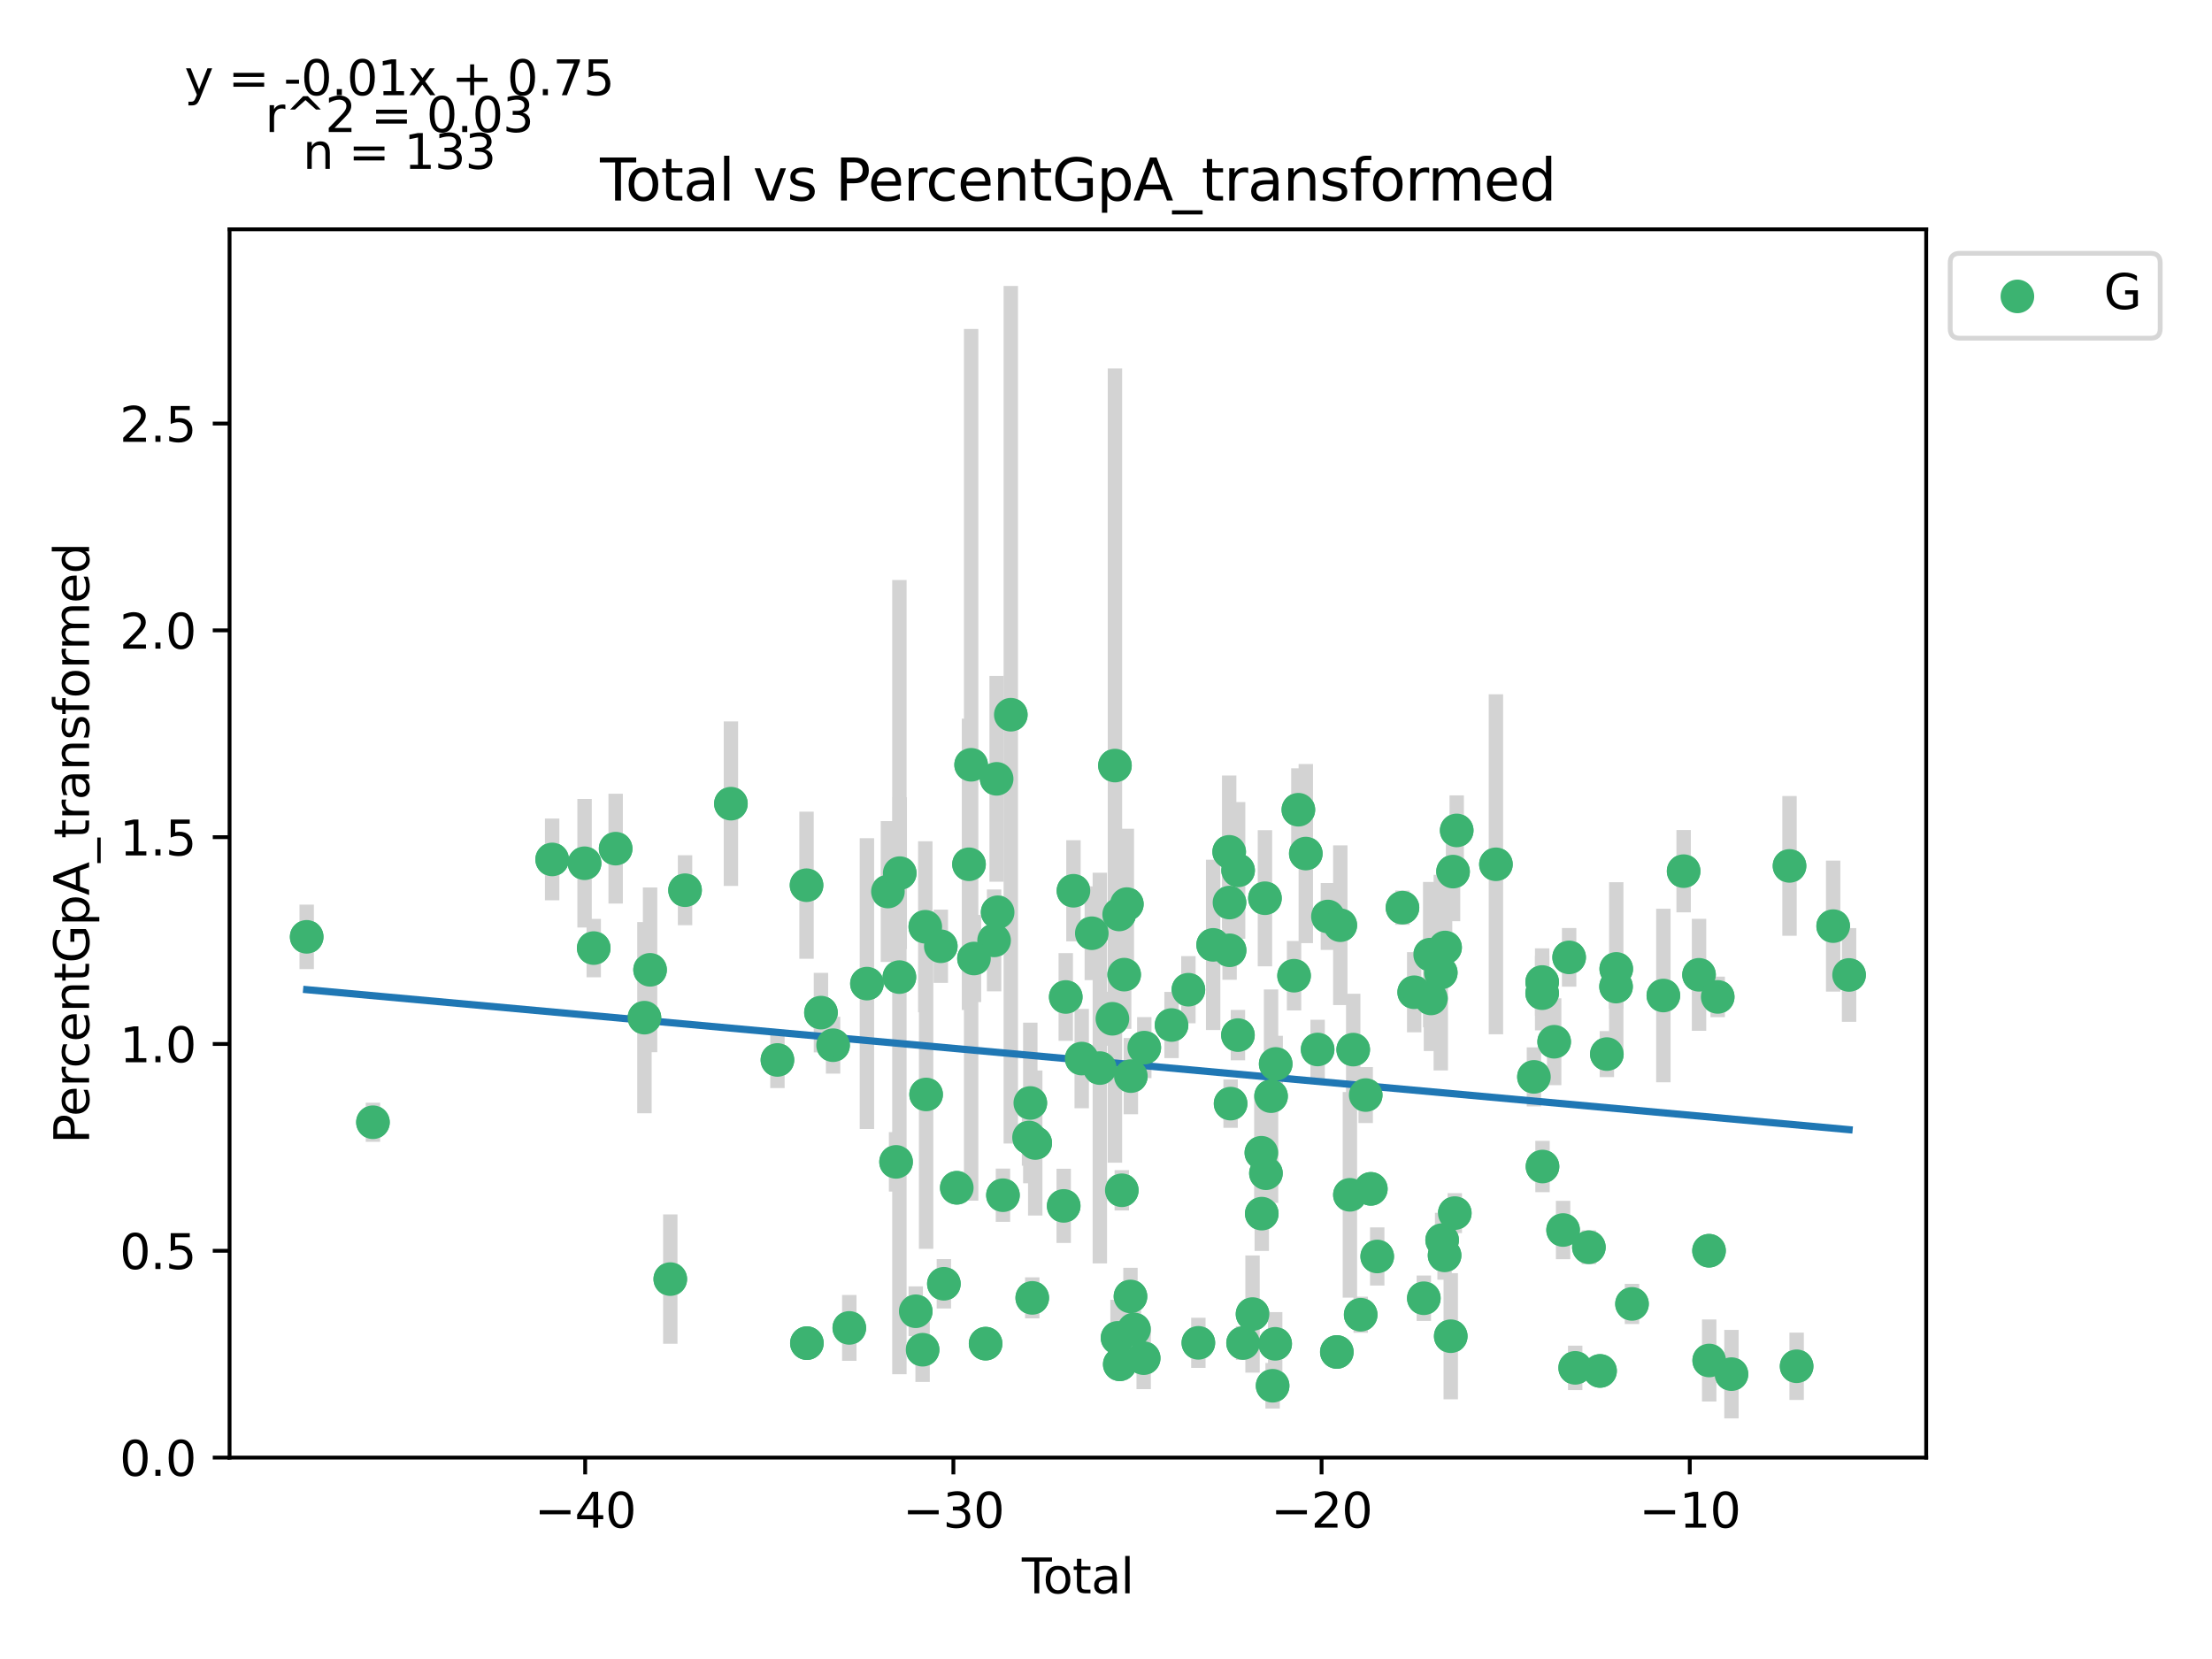 <?xml version="1.0" encoding="utf-8" standalone="no"?>
<!DOCTYPE svg PUBLIC "-//W3C//DTD SVG 1.1//EN"
  "http://www.w3.org/Graphics/SVG/1.1/DTD/svg11.dtd">
<svg xmlns:xlink="http://www.w3.org/1999/xlink" width="460.8pt" height="345.6pt" viewBox="0 0 460.8 345.6" xmlns="http://www.w3.org/2000/svg" version="1.1">
 <defs>
  <style type="text/css">*{stroke-linejoin: round; stroke-linecap: butt}</style>
 </defs>
 <g id="figure_1">
  <g id="patch_1">
   <path d="M 0 345.6 
L 460.8 345.6 
L 460.8 0 
L 0 0 
z
" style="fill: #ffffff"/>
  </g>
  <g id="axes_1">
   <g id="patch_2">
    <path d="M 47.821 303.64 
L 401.26 303.64 
L 401.26 47.773 
L 47.821 47.773 
z
" style="fill: #ffffff"/>
   </g>
   <g id="PathCollection_1">
    <defs>
     <path id="m9ee5d10fa8" d="M 0 3 
C 0.796 3 1.559 2.684 2.121 2.121 
C 2.684 1.559 3 0.796 3 0 
C 3 -0.796 2.684 -1.559 2.121 -2.121 
C 1.559 -2.684 0.796 -3 0 -3 
C -0.796 -3 -1.559 -2.684 -2.121 -2.121 
C -2.684 -1.559 -3 -0.796 -3 0 
C -3 0.796 -2.684 1.559 -2.121 2.121 
C -1.559 2.684 -0.796 3 0 3 
z
" style="stroke: #3cb371"/>
    </defs>
    <g clip-path="url(#pfcc1a910a9)">
     <use xlink:href="#m9ee5d10fa8" x="63.887" y="195.16" style="fill: #3cb371; stroke: #3cb371"/>
     <use xlink:href="#m9ee5d10fa8" x="77.692" y="233.786" style="fill: #3cb371; stroke: #3cb371"/>
     <use xlink:href="#m9ee5d10fa8" x="115.026" y="179.037" style="fill: #3cb371; stroke: #3cb371"/>
     <use xlink:href="#m9ee5d10fa8" x="121.776" y="179.83" style="fill: #3cb371; stroke: #3cb371"/>
     <use xlink:href="#m9ee5d10fa8" x="123.685" y="197.504" style="fill: #3cb371; stroke: #3cb371"/>
     <use xlink:href="#m9ee5d10fa8" x="128.252" y="176.79" style="fill: #3cb371; stroke: #3cb371"/>
     <use xlink:href="#m9ee5d10fa8" x="134.25" y="211.999" style="fill: #3cb371; stroke: #3cb371"/>
     <use xlink:href="#m9ee5d10fa8" x="135.421" y="202.03" style="fill: #3cb371; stroke: #3cb371"/>
     <use xlink:href="#m9ee5d10fa8" x="139.634" y="266.461" style="fill: #3cb371; stroke: #3cb371"/>
     <use xlink:href="#m9ee5d10fa8" x="142.711" y="185.447" style="fill: #3cb371; stroke: #3cb371"/>
     <use xlink:href="#m9ee5d10fa8" x="152.264" y="167.421" style="fill: #3cb371; stroke: #3cb371"/>
     <use xlink:href="#m9ee5d10fa8" x="161.953" y="220.806" style="fill: #3cb371; stroke: #3cb371"/>
     <use xlink:href="#m9ee5d10fa8" x="168.016" y="184.405" style="fill: #3cb371; stroke: #3cb371"/>
     <use xlink:href="#m9ee5d10fa8" x="168.089" y="279.802" style="fill: #3cb371; stroke: #3cb371"/>
     <use xlink:href="#m9ee5d10fa8" x="171.019" y="210.947" style="fill: #3cb371; stroke: #3cb371"/>
     <use xlink:href="#m9ee5d10fa8" x="173.546" y="217.733" style="fill: #3cb371; stroke: #3cb371"/>
     <use xlink:href="#m9ee5d10fa8" x="176.924" y="276.628" style="fill: #3cb371; stroke: #3cb371"/>
     <use xlink:href="#m9ee5d10fa8" x="180.597" y="204.905" style="fill: #3cb371; stroke: #3cb371"/>
     <use xlink:href="#m9ee5d10fa8" x="184.97" y="185.722" style="fill: #3cb371; stroke: #3cb371"/>
     <use xlink:href="#m9ee5d10fa8" x="186.665" y="242.039" style="fill: #3cb371; stroke: #3cb371"/>
     <use xlink:href="#m9ee5d10fa8" x="187.362" y="203.55" style="fill: #3cb371; stroke: #3cb371"/>
     <use xlink:href="#m9ee5d10fa8" x="187.431" y="181.892" style="fill: #3cb371; stroke: #3cb371"/>
     <use xlink:href="#m9ee5d10fa8" x="190.765" y="273.159" style="fill: #3cb371; stroke: #3cb371"/>
     <use xlink:href="#m9ee5d10fa8" x="192.195" y="281.171" style="fill: #3cb371; stroke: #3cb371"/>
     <use xlink:href="#m9ee5d10fa8" x="192.755" y="193.06" style="fill: #3cb371; stroke: #3cb371"/>
     <use xlink:href="#m9ee5d10fa8" x="192.926" y="227.997" style="fill: #3cb371; stroke: #3cb371"/>
     <use xlink:href="#m9ee5d10fa8" x="195.986" y="197.125" style="fill: #3cb371; stroke: #3cb371"/>
     <use xlink:href="#m9ee5d10fa8" x="196.628" y="267.435" style="fill: #3cb371; stroke: #3cb371"/>
     <use xlink:href="#m9ee5d10fa8" x="199.317" y="247.435" style="fill: #3cb371; stroke: #3cb371"/>
     <use xlink:href="#m9ee5d10fa8" x="201.862" y="180.046" style="fill: #3cb371; stroke: #3cb371"/>
     <use xlink:href="#m9ee5d10fa8" x="202.303" y="159.322" style="fill: #3cb371; stroke: #3cb371"/>
     <use xlink:href="#m9ee5d10fa8" x="202.897" y="199.676" style="fill: #3cb371; stroke: #3cb371"/>
     <use xlink:href="#m9ee5d10fa8" x="205.32" y="279.905" style="fill: #3cb371; stroke: #3cb371"/>
     <use xlink:href="#m9ee5d10fa8" x="207.088" y="195.903" style="fill: #3cb371; stroke: #3cb371"/>
     <use xlink:href="#m9ee5d10fa8" x="207.619" y="162.245" style="fill: #3cb371; stroke: #3cb371"/>
     <use xlink:href="#m9ee5d10fa8" x="207.827" y="190.041" style="fill: #3cb371; stroke: #3cb371"/>
     <use xlink:href="#m9ee5d10fa8" x="208.934" y="248.983" style="fill: #3cb371; stroke: #3cb371"/>
     <use xlink:href="#m9ee5d10fa8" x="210.568" y="148.891" style="fill: #3cb371; stroke: #3cb371"/>
     <use xlink:href="#m9ee5d10fa8" x="214.364" y="236.956" style="fill: #3cb371; stroke: #3cb371"/>
     <use xlink:href="#m9ee5d10fa8" x="214.632" y="229.77" style="fill: #3cb371; stroke: #3cb371"/>
     <use xlink:href="#m9ee5d10fa8" x="215.038" y="270.371" style="fill: #3cb371; stroke: #3cb371"/>
     <use xlink:href="#m9ee5d10fa8" x="215.66" y="238.11" style="fill: #3cb371; stroke: #3cb371"/>
     <use xlink:href="#m9ee5d10fa8" x="221.588" y="251.209" style="fill: #3cb371; stroke: #3cb371"/>
     <use xlink:href="#m9ee5d10fa8" x="222.016" y="207.689" style="fill: #3cb371; stroke: #3cb371"/>
     <use xlink:href="#m9ee5d10fa8" x="223.62" y="185.563" style="fill: #3cb371; stroke: #3cb371"/>
     <use xlink:href="#m9ee5d10fa8" x="225.34" y="220.521" style="fill: #3cb371; stroke: #3cb371"/>
     <use xlink:href="#m9ee5d10fa8" x="227.444" y="194.41" style="fill: #3cb371; stroke: #3cb371"/>
     <use xlink:href="#m9ee5d10fa8" x="229.114" y="222.501" style="fill: #3cb371; stroke: #3cb371"/>
     <use xlink:href="#m9ee5d10fa8" x="231.734" y="212.231" style="fill: #3cb371; stroke: #3cb371"/>
     <use xlink:href="#m9ee5d10fa8" x="232.265" y="159.483" style="fill: #3cb371; stroke: #3cb371"/>
     <use xlink:href="#m9ee5d10fa8" x="232.806" y="278.702" style="fill: #3cb371; stroke: #3cb371"/>
     <use xlink:href="#m9ee5d10fa8" x="233.139" y="190.501" style="fill: #3cb371; stroke: #3cb371"/>
     <use xlink:href="#m9ee5d10fa8" x="233.268" y="284.213" style="fill: #3cb371; stroke: #3cb371"/>
     <use xlink:href="#m9ee5d10fa8" x="233.69" y="247.957" style="fill: #3cb371; stroke: #3cb371"/>
     <use xlink:href="#m9ee5d10fa8" x="234.184" y="203.035" style="fill: #3cb371; stroke: #3cb371"/>
     <use xlink:href="#m9ee5d10fa8" x="234.744" y="188.339" style="fill: #3cb371; stroke: #3cb371"/>
     <use xlink:href="#m9ee5d10fa8" x="235.499" y="270.074" style="fill: #3cb371; stroke: #3cb371"/>
     <use xlink:href="#m9ee5d10fa8" x="235.58" y="224.174" style="fill: #3cb371; stroke: #3cb371"/>
     <use xlink:href="#m9ee5d10fa8" x="236.228" y="276.934" style="fill: #3cb371; stroke: #3cb371"/>
     <use xlink:href="#m9ee5d10fa8" x="238.249" y="282.929" style="fill: #3cb371; stroke: #3cb371"/>
     <use xlink:href="#m9ee5d10fa8" x="238.374" y="218.241" style="fill: #3cb371; stroke: #3cb371"/>
     <use xlink:href="#m9ee5d10fa8" x="244.055" y="213.529" style="fill: #3cb371; stroke: #3cb371"/>
     <use xlink:href="#m9ee5d10fa8" x="247.566" y="206.173" style="fill: #3cb371; stroke: #3cb371"/>
     <use xlink:href="#m9ee5d10fa8" x="249.641" y="279.736" style="fill: #3cb371; stroke: #3cb371"/>
     <use xlink:href="#m9ee5d10fa8" x="252.72" y="196.832" style="fill: #3cb371; stroke: #3cb371"/>
     <use xlink:href="#m9ee5d10fa8" x="256.063" y="177.453" style="fill: #3cb371; stroke: #3cb371"/>
     <use xlink:href="#m9ee5d10fa8" x="256.125" y="188.02" style="fill: #3cb371; stroke: #3cb371"/>
     <use xlink:href="#m9ee5d10fa8" x="256.148" y="197.961" style="fill: #3cb371; stroke: #3cb371"/>
     <use xlink:href="#m9ee5d10fa8" x="256.356" y="229.906" style="fill: #3cb371; stroke: #3cb371"/>
     <use xlink:href="#m9ee5d10fa8" x="257.886" y="215.631" style="fill: #3cb371; stroke: #3cb371"/>
     <use xlink:href="#m9ee5d10fa8" x="257.92" y="181.319" style="fill: #3cb371; stroke: #3cb371"/>
     <use xlink:href="#m9ee5d10fa8" x="258.955" y="279.777" style="fill: #3cb371; stroke: #3cb371"/>
     <use xlink:href="#m9ee5d10fa8" x="260.927" y="273.744" style="fill: #3cb371; stroke: #3cb371"/>
     <use xlink:href="#m9ee5d10fa8" x="262.765" y="240.136" style="fill: #3cb371; stroke: #3cb371"/>
     <use xlink:href="#m9ee5d10fa8" x="262.849" y="252.824" style="fill: #3cb371; stroke: #3cb371"/>
     <use xlink:href="#m9ee5d10fa8" x="263.512" y="187.118" style="fill: #3cb371; stroke: #3cb371"/>
     <use xlink:href="#m9ee5d10fa8" x="263.716" y="244.411" style="fill: #3cb371; stroke: #3cb371"/>
     <use xlink:href="#m9ee5d10fa8" x="264.785" y="228.354" style="fill: #3cb371; stroke: #3cb371"/>
     <use xlink:href="#m9ee5d10fa8" x="265.11" y="288.676" style="fill: #3cb371; stroke: #3cb371"/>
     <use xlink:href="#m9ee5d10fa8" x="265.642" y="279.941" style="fill: #3cb371; stroke: #3cb371"/>
     <use xlink:href="#m9ee5d10fa8" x="265.749" y="221.635" style="fill: #3cb371; stroke: #3cb371"/>
     <use xlink:href="#m9ee5d10fa8" x="269.578" y="203.256" style="fill: #3cb371; stroke: #3cb371"/>
     <use xlink:href="#m9ee5d10fa8" x="270.475" y="168.682" style="fill: #3cb371; stroke: #3cb371"/>
     <use xlink:href="#m9ee5d10fa8" x="272.021" y="177.813" style="fill: #3cb371; stroke: #3cb371"/>
     <use xlink:href="#m9ee5d10fa8" x="274.487" y="218.627" style="fill: #3cb371; stroke: #3cb371"/>
     <use xlink:href="#m9ee5d10fa8" x="276.627" y="190.923" style="fill: #3cb371; stroke: #3cb371"/>
     <use xlink:href="#m9ee5d10fa8" x="278.486" y="281.642" style="fill: #3cb371; stroke: #3cb371"/>
     <use xlink:href="#m9ee5d10fa8" x="279.209" y="192.738" style="fill: #3cb371; stroke: #3cb371"/>
     <use xlink:href="#m9ee5d10fa8" x="281.209" y="248.905" style="fill: #3cb371; stroke: #3cb371"/>
     <use xlink:href="#m9ee5d10fa8" x="281.899" y="218.652" style="fill: #3cb371; stroke: #3cb371"/>
     <use xlink:href="#m9ee5d10fa8" x="283.456" y="273.881" style="fill: #3cb371; stroke: #3cb371"/>
     <use xlink:href="#m9ee5d10fa8" x="284.499" y="228.12" style="fill: #3cb371; stroke: #3cb371"/>
     <use xlink:href="#m9ee5d10fa8" x="285.571" y="247.661" style="fill: #3cb371; stroke: #3cb371"/>
     <use xlink:href="#m9ee5d10fa8" x="286.901" y="261.747" style="fill: #3cb371; stroke: #3cb371"/>
     <use xlink:href="#m9ee5d10fa8" x="292.162" y="189.082" style="fill: #3cb371; stroke: #3cb371"/>
     <use xlink:href="#m9ee5d10fa8" x="294.603" y="206.704" style="fill: #3cb371; stroke: #3cb371"/>
     <use xlink:href="#m9ee5d10fa8" x="296.609" y="270.448" style="fill: #3cb371; stroke: #3cb371"/>
     <use xlink:href="#m9ee5d10fa8" x="297.936" y="198.867" style="fill: #3cb371; stroke: #3cb371"/>
     <use xlink:href="#m9ee5d10fa8" x="298.093" y="207.996" style="fill: #3cb371; stroke: #3cb371"/>
     <use xlink:href="#m9ee5d10fa8" x="300.142" y="202.618" style="fill: #3cb371; stroke: #3cb371"/>
     <use xlink:href="#m9ee5d10fa8" x="300.424" y="258.334" style="fill: #3cb371; stroke: #3cb371"/>
     <use xlink:href="#m9ee5d10fa8" x="300.932" y="261.517" style="fill: #3cb371; stroke: #3cb371"/>
     <use xlink:href="#m9ee5d10fa8" x="301.039" y="197.381" style="fill: #3cb371; stroke: #3cb371"/>
     <use xlink:href="#m9ee5d10fa8" x="302.217" y="278.357" style="fill: #3cb371; stroke: #3cb371"/>
     <use xlink:href="#m9ee5d10fa8" x="302.698" y="181.572" style="fill: #3cb371; stroke: #3cb371"/>
     <use xlink:href="#m9ee5d10fa8" x="303.06" y="252.713" style="fill: #3cb371; stroke: #3cb371"/>
     <use xlink:href="#m9ee5d10fa8" x="303.46" y="172.994" style="fill: #3cb371; stroke: #3cb371"/>
     <use xlink:href="#m9ee5d10fa8" x="311.628" y="180.05" style="fill: #3cb371; stroke: #3cb371"/>
     <use xlink:href="#m9ee5d10fa8" x="319.548" y="224.334" style="fill: #3cb371; stroke: #3cb371"/>
     <use xlink:href="#m9ee5d10fa8" x="321.259" y="206.9" style="fill: #3cb371; stroke: #3cb371"/>
     <use xlink:href="#m9ee5d10fa8" x="321.263" y="204.572" style="fill: #3cb371; stroke: #3cb371"/>
     <use xlink:href="#m9ee5d10fa8" x="321.331" y="243.01" style="fill: #3cb371; stroke: #3cb371"/>
     <use xlink:href="#m9ee5d10fa8" x="323.761" y="217.016" style="fill: #3cb371; stroke: #3cb371"/>
     <use xlink:href="#m9ee5d10fa8" x="325.621" y="256.235" style="fill: #3cb371; stroke: #3cb371"/>
     <use xlink:href="#m9ee5d10fa8" x="326.881" y="199.439" style="fill: #3cb371; stroke: #3cb371"/>
     <use xlink:href="#m9ee5d10fa8" x="328.142" y="284.947" style="fill: #3cb371; stroke: #3cb371"/>
     <use xlink:href="#m9ee5d10fa8" x="330.99" y="259.825" style="fill: #3cb371; stroke: #3cb371"/>
     <use xlink:href="#m9ee5d10fa8" x="333.323" y="285.591" style="fill: #3cb371; stroke: #3cb371"/>
     <use xlink:href="#m9ee5d10fa8" x="334.738" y="219.587" style="fill: #3cb371; stroke: #3cb371"/>
     <use xlink:href="#m9ee5d10fa8" x="336.652" y="205.527" style="fill: #3cb371; stroke: #3cb371"/>
     <use xlink:href="#m9ee5d10fa8" x="336.695" y="201.84" style="fill: #3cb371; stroke: #3cb371"/>
     <use xlink:href="#m9ee5d10fa8" x="339.975" y="271.628" style="fill: #3cb371; stroke: #3cb371"/>
     <use xlink:href="#m9ee5d10fa8" x="346.507" y="207.385" style="fill: #3cb371; stroke: #3cb371"/>
     <use xlink:href="#m9ee5d10fa8" x="350.731" y="181.477" style="fill: #3cb371; stroke: #3cb371"/>
     <use xlink:href="#m9ee5d10fa8" x="353.938" y="203.069" style="fill: #3cb371; stroke: #3cb371"/>
     <use xlink:href="#m9ee5d10fa8" x="356.02" y="260.548" style="fill: #3cb371; stroke: #3cb371"/>
     <use xlink:href="#m9ee5d10fa8" x="356.058" y="283.414" style="fill: #3cb371; stroke: #3cb371"/>
     <use xlink:href="#m9ee5d10fa8" x="357.83" y="207.674" style="fill: #3cb371; stroke: #3cb371"/>
     <use xlink:href="#m9ee5d10fa8" x="360.694" y="286.257" style="fill: #3cb371; stroke: #3cb371"/>
     <use xlink:href="#m9ee5d10fa8" x="372.789" y="180.386" style="fill: #3cb371; stroke: #3cb371"/>
     <use xlink:href="#m9ee5d10fa8" x="374.268" y="284.619" style="fill: #3cb371; stroke: #3cb371"/>
     <use xlink:href="#m9ee5d10fa8" x="381.882" y="192.928" style="fill: #3cb371; stroke: #3cb371"/>
     <use xlink:href="#m9ee5d10fa8" x="385.195" y="203.099" style="fill: #3cb371; stroke: #3cb371"/>
    </g>
   </g>
   <g id="matplotlib.axis_1">
    <g id="xtick_1">
     <g id="line2d_1">
      <defs>
       <path id="m4c08dc54cd" d="M 0 0 
L 0 3.5 
" style="stroke: #000000; stroke-width: 0.8"/>
      </defs>
      <g>
       <use xlink:href="#m4c08dc54cd" x="121.902" y="303.64" style="stroke: #000000; stroke-width: 0.8"/>
      </g>
     </g>
     <g id="text_1">
      <!-- −40 -->
      <g transform="translate(111.35 318.238)scale(0.1 -0.1)">
       <defs>
        <path id="DejaVuSans-2212" d="M 678 2272 
L 4684 2272 
L 4684 1741 
L 678 1741 
L 678 2272 
z
" transform="scale(0.016)"/>
        <path id="DejaVuSans-34" d="M 2419 4116 
L 825 1625 
L 2419 1625 
L 2419 4116 
z
M 2253 4666 
L 3047 4666 
L 3047 1625 
L 3713 1625 
L 3713 1100 
L 3047 1100 
L 3047 0 
L 2419 0 
L 2419 1100 
L 313 1100 
L 313 1709 
L 2253 4666 
z
" transform="scale(0.016)"/>
        <path id="DejaVuSans-30" d="M 2034 4250 
Q 1547 4250 1301 3770 
Q 1056 3291 1056 2328 
Q 1056 1369 1301 889 
Q 1547 409 2034 409 
Q 2525 409 2770 889 
Q 3016 1369 3016 2328 
Q 3016 3291 2770 3770 
Q 2525 4250 2034 4250 
z
M 2034 4750 
Q 2819 4750 3233 4129 
Q 3647 3509 3647 2328 
Q 3647 1150 3233 529 
Q 2819 -91 2034 -91 
Q 1250 -91 836 529 
Q 422 1150 422 2328 
Q 422 3509 836 4129 
Q 1250 4750 2034 4750 
z
" transform="scale(0.016)"/>
       </defs>
       <use xlink:href="#DejaVuSans-2212"/>
       <use xlink:href="#DejaVuSans-34" x="83.789"/>
       <use xlink:href="#DejaVuSans-30" x="147.412"/>
      </g>
     </g>
    </g>
    <g id="xtick_2">
     <g id="line2d_2">
      <g>
       <use xlink:href="#m4c08dc54cd" x="198.606" y="303.64" style="stroke: #000000; stroke-width: 0.8"/>
      </g>
     </g>
     <g id="text_2">
      <!-- −30 -->
      <g transform="translate(188.053 318.238)scale(0.1 -0.1)">
       <defs>
        <path id="DejaVuSans-33" d="M 2597 2516 
Q 3050 2419 3304 2112 
Q 3559 1806 3559 1356 
Q 3559 666 3084 287 
Q 2609 -91 1734 -91 
Q 1441 -91 1130 -33 
Q 819 25 488 141 
L 488 750 
Q 750 597 1062 519 
Q 1375 441 1716 441 
Q 2309 441 2620 675 
Q 2931 909 2931 1356 
Q 2931 1769 2642 2001 
Q 2353 2234 1838 2234 
L 1294 2234 
L 1294 2753 
L 1863 2753 
Q 2328 2753 2575 2939 
Q 2822 3125 2822 3475 
Q 2822 3834 2567 4026 
Q 2313 4219 1838 4219 
Q 1578 4219 1281 4162 
Q 984 4106 628 3988 
L 628 4550 
Q 988 4650 1302 4700 
Q 1616 4750 1894 4750 
Q 2613 4750 3031 4423 
Q 3450 4097 3450 3541 
Q 3450 3153 3228 2886 
Q 3006 2619 2597 2516 
z
" transform="scale(0.016)"/>
       </defs>
       <use xlink:href="#DejaVuSans-2212"/>
       <use xlink:href="#DejaVuSans-33" x="83.789"/>
       <use xlink:href="#DejaVuSans-30" x="147.412"/>
      </g>
     </g>
    </g>
    <g id="xtick_3">
     <g id="line2d_3">
      <g>
       <use xlink:href="#m4c08dc54cd" x="275.309" y="303.64" style="stroke: #000000; stroke-width: 0.8"/>
      </g>
     </g>
     <g id="text_3">
      <!-- −20 -->
      <g transform="translate(264.757 318.238)scale(0.1 -0.1)">
       <defs>
        <path id="DejaVuSans-32" d="M 1228 531 
L 3431 531 
L 3431 0 
L 469 0 
L 469 531 
Q 828 903 1448 1529 
Q 2069 2156 2228 2338 
Q 2531 2678 2651 2914 
Q 2772 3150 2772 3378 
Q 2772 3750 2511 3984 
Q 2250 4219 1831 4219 
Q 1534 4219 1204 4116 
Q 875 4013 500 3803 
L 500 4441 
Q 881 4594 1212 4672 
Q 1544 4750 1819 4750 
Q 2544 4750 2975 4387 
Q 3406 4025 3406 3419 
Q 3406 3131 3298 2873 
Q 3191 2616 2906 2266 
Q 2828 2175 2409 1742 
Q 1991 1309 1228 531 
z
" transform="scale(0.016)"/>
       </defs>
       <use xlink:href="#DejaVuSans-2212"/>
       <use xlink:href="#DejaVuSans-32" x="83.789"/>
       <use xlink:href="#DejaVuSans-30" x="147.412"/>
      </g>
     </g>
    </g>
    <g id="xtick_4">
     <g id="line2d_4">
      <g>
       <use xlink:href="#m4c08dc54cd" x="352.012" y="303.64" style="stroke: #000000; stroke-width: 0.8"/>
      </g>
     </g>
     <g id="text_4">
      <!-- −10 -->
      <g transform="translate(341.46 318.238)scale(0.1 -0.1)">
       <defs>
        <path id="DejaVuSans-31" d="M 794 531 
L 1825 531 
L 1825 4091 
L 703 3866 
L 703 4441 
L 1819 4666 
L 2450 4666 
L 2450 531 
L 3481 531 
L 3481 0 
L 794 0 
L 794 531 
z
" transform="scale(0.016)"/>
       </defs>
       <use xlink:href="#DejaVuSans-2212"/>
       <use xlink:href="#DejaVuSans-31" x="83.789"/>
       <use xlink:href="#DejaVuSans-30" x="147.412"/>
      </g>
     </g>
    </g>
    <g id="text_5">
     <!-- Total -->
     <g transform="translate(212.864 331.917)scale(0.1 -0.1)">
      <defs>
       <path id="DejaVuSans-54" d="M -19 4666 
L 3928 4666 
L 3928 4134 
L 2272 4134 
L 2272 0 
L 1638 0 
L 1638 4134 
L -19 4134 
L -19 4666 
z
" transform="scale(0.016)"/>
       <path id="DejaVuSans-6f" d="M 1959 3097 
Q 1497 3097 1228 2736 
Q 959 2375 959 1747 
Q 959 1119 1226 758 
Q 1494 397 1959 397 
Q 2419 397 2687 759 
Q 2956 1122 2956 1747 
Q 2956 2369 2687 2733 
Q 2419 3097 1959 3097 
z
M 1959 3584 
Q 2709 3584 3137 3096 
Q 3566 2609 3566 1747 
Q 3566 888 3137 398 
Q 2709 -91 1959 -91 
Q 1206 -91 779 398 
Q 353 888 353 1747 
Q 353 2609 779 3096 
Q 1206 3584 1959 3584 
z
" transform="scale(0.016)"/>
       <path id="DejaVuSans-74" d="M 1172 4494 
L 1172 3500 
L 2356 3500 
L 2356 3053 
L 1172 3053 
L 1172 1153 
Q 1172 725 1289 603 
Q 1406 481 1766 481 
L 2356 481 
L 2356 0 
L 1766 0 
Q 1100 0 847 248 
Q 594 497 594 1153 
L 594 3053 
L 172 3053 
L 172 3500 
L 594 3500 
L 594 4494 
L 1172 4494 
z
" transform="scale(0.016)"/>
       <path id="DejaVuSans-61" d="M 2194 1759 
Q 1497 1759 1228 1600 
Q 959 1441 959 1056 
Q 959 750 1161 570 
Q 1363 391 1709 391 
Q 2188 391 2477 730 
Q 2766 1069 2766 1631 
L 2766 1759 
L 2194 1759 
z
M 3341 1997 
L 3341 0 
L 2766 0 
L 2766 531 
Q 2569 213 2275 61 
Q 1981 -91 1556 -91 
Q 1019 -91 701 211 
Q 384 513 384 1019 
Q 384 1609 779 1909 
Q 1175 2209 1959 2209 
L 2766 2209 
L 2766 2266 
Q 2766 2663 2505 2880 
Q 2244 3097 1772 3097 
Q 1472 3097 1187 3025 
Q 903 2953 641 2809 
L 641 3341 
Q 956 3463 1253 3523 
Q 1550 3584 1831 3584 
Q 2591 3584 2966 3190 
Q 3341 2797 3341 1997 
z
" transform="scale(0.016)"/>
       <path id="DejaVuSans-6c" d="M 603 4863 
L 1178 4863 
L 1178 0 
L 603 0 
L 603 4863 
z
" transform="scale(0.016)"/>
      </defs>
      <use xlink:href="#DejaVuSans-54"/>
      <use xlink:href="#DejaVuSans-6f" x="44.084"/>
      <use xlink:href="#DejaVuSans-74" x="105.266"/>
      <use xlink:href="#DejaVuSans-61" x="144.475"/>
      <use xlink:href="#DejaVuSans-6c" x="205.754"/>
     </g>
    </g>
   </g>
   <g id="matplotlib.axis_2">
    <g id="ytick_1">
     <g id="line2d_5">
      <defs>
       <path id="m27a34488d0" d="M 0 0 
L -3.5 0 
" style="stroke: #000000; stroke-width: 0.8"/>
      </defs>
      <g>
       <use xlink:href="#m27a34488d0" x="47.821" y="303.64" style="stroke: #000000; stroke-width: 0.8"/>
      </g>
     </g>
     <g id="text_6">
      <!-- 0.0 -->
      <g transform="translate(24.918 307.439)scale(0.1 -0.1)">
       <defs>
        <path id="DejaVuSans-2e" d="M 684 794 
L 1344 794 
L 1344 0 
L 684 0 
L 684 794 
z
" transform="scale(0.016)"/>
       </defs>
       <use xlink:href="#DejaVuSans-30"/>
       <use xlink:href="#DejaVuSans-2e" x="63.623"/>
       <use xlink:href="#DejaVuSans-30" x="95.41"/>
      </g>
     </g>
    </g>
    <g id="ytick_2">
     <g id="line2d_6">
      <g>
       <use xlink:href="#m27a34488d0" x="47.821" y="260.56" style="stroke: #000000; stroke-width: 0.8"/>
      </g>
     </g>
     <g id="text_7">
      <!-- 0.5 -->
      <g transform="translate(24.918 264.359)scale(0.1 -0.1)">
       <defs>
        <path id="DejaVuSans-35" d="M 691 4666 
L 3169 4666 
L 3169 4134 
L 1269 4134 
L 1269 2991 
Q 1406 3038 1543 3061 
Q 1681 3084 1819 3084 
Q 2600 3084 3056 2656 
Q 3513 2228 3513 1497 
Q 3513 744 3044 326 
Q 2575 -91 1722 -91 
Q 1428 -91 1123 -41 
Q 819 9 494 109 
L 494 744 
Q 775 591 1075 516 
Q 1375 441 1709 441 
Q 2250 441 2565 725 
Q 2881 1009 2881 1497 
Q 2881 1984 2565 2268 
Q 2250 2553 1709 2553 
Q 1456 2553 1204 2497 
Q 953 2441 691 2322 
L 691 4666 
z
" transform="scale(0.016)"/>
       </defs>
       <use xlink:href="#DejaVuSans-30"/>
       <use xlink:href="#DejaVuSans-2e" x="63.623"/>
       <use xlink:href="#DejaVuSans-35" x="95.41"/>
      </g>
     </g>
    </g>
    <g id="ytick_3">
     <g id="line2d_7">
      <g>
       <use xlink:href="#m27a34488d0" x="47.821" y="217.48" style="stroke: #000000; stroke-width: 0.8"/>
      </g>
     </g>
     <g id="text_8">
      <!-- 1.0 -->
      <g transform="translate(24.918 221.279)scale(0.1 -0.1)">
       <use xlink:href="#DejaVuSans-31"/>
       <use xlink:href="#DejaVuSans-2e" x="63.623"/>
       <use xlink:href="#DejaVuSans-30" x="95.41"/>
      </g>
     </g>
    </g>
    <g id="ytick_4">
     <g id="line2d_8">
      <g>
       <use xlink:href="#m27a34488d0" x="47.821" y="174.4" style="stroke: #000000; stroke-width: 0.8"/>
      </g>
     </g>
     <g id="text_9">
      <!-- 1.5 -->
      <g transform="translate(24.918 178.199)scale(0.1 -0.1)">
       <use xlink:href="#DejaVuSans-31"/>
       <use xlink:href="#DejaVuSans-2e" x="63.623"/>
       <use xlink:href="#DejaVuSans-35" x="95.41"/>
      </g>
     </g>
    </g>
    <g id="ytick_5">
     <g id="line2d_9">
      <g>
       <use xlink:href="#m27a34488d0" x="47.821" y="131.319" style="stroke: #000000; stroke-width: 0.8"/>
      </g>
     </g>
     <g id="text_10">
      <!-- 2.0 -->
      <g transform="translate(24.918 135.119)scale(0.1 -0.1)">
       <use xlink:href="#DejaVuSans-32"/>
       <use xlink:href="#DejaVuSans-2e" x="63.623"/>
       <use xlink:href="#DejaVuSans-30" x="95.41"/>
      </g>
     </g>
    </g>
    <g id="ytick_6">
     <g id="line2d_10">
      <g>
       <use xlink:href="#m27a34488d0" x="47.821" y="88.239" style="stroke: #000000; stroke-width: 0.8"/>
      </g>
     </g>
     <g id="text_11">
      <!-- 2.5 -->
      <g transform="translate(24.918 92.038)scale(0.1 -0.1)">
       <use xlink:href="#DejaVuSans-32"/>
       <use xlink:href="#DejaVuSans-2e" x="63.623"/>
       <use xlink:href="#DejaVuSans-35" x="95.41"/>
      </g>
     </g>
    </g>
    <g id="text_12">
     <!-- PercentGpA_transformed -->
     <g transform="translate(18.56 238.245)rotate(-90)scale(0.1 -0.1)">
      <defs>
       <path id="DejaVuSans-50" d="M 1259 4147 
L 1259 2394 
L 2053 2394 
Q 2494 2394 2734 2622 
Q 2975 2850 2975 3272 
Q 2975 3691 2734 3919 
Q 2494 4147 2053 4147 
L 1259 4147 
z
M 628 4666 
L 2053 4666 
Q 2838 4666 3239 4311 
Q 3641 3956 3641 3272 
Q 3641 2581 3239 2228 
Q 2838 1875 2053 1875 
L 1259 1875 
L 1259 0 
L 628 0 
L 628 4666 
z
" transform="scale(0.016)"/>
       <path id="DejaVuSans-65" d="M 3597 1894 
L 3597 1613 
L 953 1613 
Q 991 1019 1311 708 
Q 1631 397 2203 397 
Q 2534 397 2845 478 
Q 3156 559 3463 722 
L 3463 178 
Q 3153 47 2828 -22 
Q 2503 -91 2169 -91 
Q 1331 -91 842 396 
Q 353 884 353 1716 
Q 353 2575 817 3079 
Q 1281 3584 2069 3584 
Q 2775 3584 3186 3129 
Q 3597 2675 3597 1894 
z
M 3022 2063 
Q 3016 2534 2758 2815 
Q 2500 3097 2075 3097 
Q 1594 3097 1305 2825 
Q 1016 2553 972 2059 
L 3022 2063 
z
" transform="scale(0.016)"/>
       <path id="DejaVuSans-72" d="M 2631 2963 
Q 2534 3019 2420 3045 
Q 2306 3072 2169 3072 
Q 1681 3072 1420 2755 
Q 1159 2438 1159 1844 
L 1159 0 
L 581 0 
L 581 3500 
L 1159 3500 
L 1159 2956 
Q 1341 3275 1631 3429 
Q 1922 3584 2338 3584 
Q 2397 3584 2469 3576 
Q 2541 3569 2628 3553 
L 2631 2963 
z
" transform="scale(0.016)"/>
       <path id="DejaVuSans-63" d="M 3122 3366 
L 3122 2828 
Q 2878 2963 2633 3030 
Q 2388 3097 2138 3097 
Q 1578 3097 1268 2742 
Q 959 2388 959 1747 
Q 959 1106 1268 751 
Q 1578 397 2138 397 
Q 2388 397 2633 464 
Q 2878 531 3122 666 
L 3122 134 
Q 2881 22 2623 -34 
Q 2366 -91 2075 -91 
Q 1284 -91 818 406 
Q 353 903 353 1747 
Q 353 2603 823 3093 
Q 1294 3584 2113 3584 
Q 2378 3584 2631 3529 
Q 2884 3475 3122 3366 
z
" transform="scale(0.016)"/>
       <path id="DejaVuSans-6e" d="M 3513 2113 
L 3513 0 
L 2938 0 
L 2938 2094 
Q 2938 2591 2744 2837 
Q 2550 3084 2163 3084 
Q 1697 3084 1428 2787 
Q 1159 2491 1159 1978 
L 1159 0 
L 581 0 
L 581 3500 
L 1159 3500 
L 1159 2956 
Q 1366 3272 1645 3428 
Q 1925 3584 2291 3584 
Q 2894 3584 3203 3211 
Q 3513 2838 3513 2113 
z
" transform="scale(0.016)"/>
       <path id="DejaVuSans-47" d="M 3809 666 
L 3809 1919 
L 2778 1919 
L 2778 2438 
L 4434 2438 
L 4434 434 
Q 4069 175 3628 42 
Q 3188 -91 2688 -91 
Q 1594 -91 976 548 
Q 359 1188 359 2328 
Q 359 3472 976 4111 
Q 1594 4750 2688 4750 
Q 3144 4750 3555 4637 
Q 3966 4525 4313 4306 
L 4313 3634 
Q 3963 3931 3569 4081 
Q 3175 4231 2741 4231 
Q 1884 4231 1454 3753 
Q 1025 3275 1025 2328 
Q 1025 1384 1454 906 
Q 1884 428 2741 428 
Q 3075 428 3337 486 
Q 3600 544 3809 666 
z
" transform="scale(0.016)"/>
       <path id="DejaVuSans-70" d="M 1159 525 
L 1159 -1331 
L 581 -1331 
L 581 3500 
L 1159 3500 
L 1159 2969 
Q 1341 3281 1617 3432 
Q 1894 3584 2278 3584 
Q 2916 3584 3314 3078 
Q 3713 2572 3713 1747 
Q 3713 922 3314 415 
Q 2916 -91 2278 -91 
Q 1894 -91 1617 61 
Q 1341 213 1159 525 
z
M 3116 1747 
Q 3116 2381 2855 2742 
Q 2594 3103 2138 3103 
Q 1681 3103 1420 2742 
Q 1159 2381 1159 1747 
Q 1159 1113 1420 752 
Q 1681 391 2138 391 
Q 2594 391 2855 752 
Q 3116 1113 3116 1747 
z
" transform="scale(0.016)"/>
       <path id="DejaVuSans-41" d="M 2188 4044 
L 1331 1722 
L 3047 1722 
L 2188 4044 
z
M 1831 4666 
L 2547 4666 
L 4325 0 
L 3669 0 
L 3244 1197 
L 1141 1197 
L 716 0 
L 50 0 
L 1831 4666 
z
" transform="scale(0.016)"/>
       <path id="DejaVuSans-5f" d="M 3263 -1063 
L 3263 -1509 
L -63 -1509 
L -63 -1063 
L 3263 -1063 
z
" transform="scale(0.016)"/>
       <path id="DejaVuSans-73" d="M 2834 3397 
L 2834 2853 
Q 2591 2978 2328 3040 
Q 2066 3103 1784 3103 
Q 1356 3103 1142 2972 
Q 928 2841 928 2578 
Q 928 2378 1081 2264 
Q 1234 2150 1697 2047 
L 1894 2003 
Q 2506 1872 2764 1633 
Q 3022 1394 3022 966 
Q 3022 478 2636 193 
Q 2250 -91 1575 -91 
Q 1294 -91 989 -36 
Q 684 19 347 128 
L 347 722 
Q 666 556 975 473 
Q 1284 391 1588 391 
Q 1994 391 2212 530 
Q 2431 669 2431 922 
Q 2431 1156 2273 1281 
Q 2116 1406 1581 1522 
L 1381 1569 
Q 847 1681 609 1914 
Q 372 2147 372 2553 
Q 372 3047 722 3315 
Q 1072 3584 1716 3584 
Q 2034 3584 2315 3537 
Q 2597 3491 2834 3397 
z
" transform="scale(0.016)"/>
       <path id="DejaVuSans-66" d="M 2375 4863 
L 2375 4384 
L 1825 4384 
Q 1516 4384 1395 4259 
Q 1275 4134 1275 3809 
L 1275 3500 
L 2222 3500 
L 2222 3053 
L 1275 3053 
L 1275 0 
L 697 0 
L 697 3053 
L 147 3053 
L 147 3500 
L 697 3500 
L 697 3744 
Q 697 4328 969 4595 
Q 1241 4863 1831 4863 
L 2375 4863 
z
" transform="scale(0.016)"/>
       <path id="DejaVuSans-6d" d="M 3328 2828 
Q 3544 3216 3844 3400 
Q 4144 3584 4550 3584 
Q 5097 3584 5394 3201 
Q 5691 2819 5691 2113 
L 5691 0 
L 5113 0 
L 5113 2094 
Q 5113 2597 4934 2840 
Q 4756 3084 4391 3084 
Q 3944 3084 3684 2787 
Q 3425 2491 3425 1978 
L 3425 0 
L 2847 0 
L 2847 2094 
Q 2847 2600 2669 2842 
Q 2491 3084 2119 3084 
Q 1678 3084 1418 2786 
Q 1159 2488 1159 1978 
L 1159 0 
L 581 0 
L 581 3500 
L 1159 3500 
L 1159 2956 
Q 1356 3278 1631 3431 
Q 1906 3584 2284 3584 
Q 2666 3584 2933 3390 
Q 3200 3197 3328 2828 
z
" transform="scale(0.016)"/>
       <path id="DejaVuSans-64" d="M 2906 2969 
L 2906 4863 
L 3481 4863 
L 3481 0 
L 2906 0 
L 2906 525 
Q 2725 213 2448 61 
Q 2172 -91 1784 -91 
Q 1150 -91 751 415 
Q 353 922 353 1747 
Q 353 2572 751 3078 
Q 1150 3584 1784 3584 
Q 2172 3584 2448 3432 
Q 2725 3281 2906 2969 
z
M 947 1747 
Q 947 1113 1208 752 
Q 1469 391 1925 391 
Q 2381 391 2643 752 
Q 2906 1113 2906 1747 
Q 2906 2381 2643 2742 
Q 2381 3103 1925 3103 
Q 1469 3103 1208 2742 
Q 947 2381 947 1747 
z
" transform="scale(0.016)"/>
      </defs>
      <use xlink:href="#DejaVuSans-50"/>
      <use xlink:href="#DejaVuSans-65" x="56.678"/>
      <use xlink:href="#DejaVuSans-72" x="118.201"/>
      <use xlink:href="#DejaVuSans-63" x="157.064"/>
      <use xlink:href="#DejaVuSans-65" x="212.045"/>
      <use xlink:href="#DejaVuSans-6e" x="273.568"/>
      <use xlink:href="#DejaVuSans-74" x="336.947"/>
      <use xlink:href="#DejaVuSans-47" x="376.156"/>
      <use xlink:href="#DejaVuSans-70" x="453.646"/>
      <use xlink:href="#DejaVuSans-41" x="517.123"/>
      <use xlink:href="#DejaVuSans-5f" x="585.531"/>
      <use xlink:href="#DejaVuSans-74" x="635.531"/>
      <use xlink:href="#DejaVuSans-72" x="674.74"/>
      <use xlink:href="#DejaVuSans-61" x="715.854"/>
      <use xlink:href="#DejaVuSans-6e" x="777.133"/>
      <use xlink:href="#DejaVuSans-73" x="840.512"/>
      <use xlink:href="#DejaVuSans-66" x="892.611"/>
      <use xlink:href="#DejaVuSans-6f" x="927.816"/>
      <use xlink:href="#DejaVuSans-72" x="988.998"/>
      <use xlink:href="#DejaVuSans-6d" x="1028.361"/>
      <use xlink:href="#DejaVuSans-65" x="1125.773"/>
      <use xlink:href="#DejaVuSans-64" x="1187.297"/>
     </g>
    </g>
   </g>
   <g id="LineCollection_1">
    <path d="M 63.887 201.877 
L 63.887 188.443 
" clip-path="url(#pfcc1a910a9)" style="fill: none; stroke: #d3d3d3; stroke-width: 3"/>
    <path d="M 77.692 237.857 
L 77.692 229.716 
" clip-path="url(#pfcc1a910a9)" style="fill: none; stroke: #d3d3d3; stroke-width: 3"/>
    <path d="M 115.026 187.549 
L 115.026 170.526 
" clip-path="url(#pfcc1a910a9)" style="fill: none; stroke: #d3d3d3; stroke-width: 3"/>
    <path d="M 121.776 193.218 
L 121.776 166.442 
" clip-path="url(#pfcc1a910a9)" style="fill: none; stroke: #d3d3d3; stroke-width: 3"/>
    <path d="M 123.685 203.585 
L 123.685 191.424 
" clip-path="url(#pfcc1a910a9)" style="fill: none; stroke: #d3d3d3; stroke-width: 3"/>
    <path d="M 128.252 188.23 
L 128.252 165.351 
" clip-path="url(#pfcc1a910a9)" style="fill: none; stroke: #d3d3d3; stroke-width: 3"/>
    <path d="M 134.25 231.908 
L 134.25 192.089 
" clip-path="url(#pfcc1a910a9)" style="fill: none; stroke: #d3d3d3; stroke-width: 3"/>
    <path d="M 135.421 219.189 
L 135.421 184.871 
" clip-path="url(#pfcc1a910a9)" style="fill: none; stroke: #d3d3d3; stroke-width: 3"/>
    <path d="M 139.634 279.934 
L 139.634 252.987 
" clip-path="url(#pfcc1a910a9)" style="fill: none; stroke: #d3d3d3; stroke-width: 3"/>
    <path d="M 142.711 192.732 
L 142.711 178.162 
" clip-path="url(#pfcc1a910a9)" style="fill: none; stroke: #d3d3d3; stroke-width: 3"/>
    <path d="M 152.264 184.559 
L 152.264 150.283 
" clip-path="url(#pfcc1a910a9)" style="fill: none; stroke: #d3d3d3; stroke-width: 3"/>
    <path d="M 161.953 226.666 
L 161.953 214.946 
" clip-path="url(#pfcc1a910a9)" style="fill: none; stroke: #d3d3d3; stroke-width: 3"/>
    <path d="M 168.016 199.73 
L 168.016 169.079 
" clip-path="url(#pfcc1a910a9)" style="fill: none; stroke: #d3d3d3; stroke-width: 3"/>
    <path d="M 168.089 282.501 
L 168.089 277.103 
" clip-path="url(#pfcc1a910a9)" style="fill: none; stroke: #d3d3d3; stroke-width: 3"/>
    <path d="M 171.019 219.23 
L 171.019 202.663 
" clip-path="url(#pfcc1a910a9)" style="fill: none; stroke: #d3d3d3; stroke-width: 3"/>
    <path d="M 173.546 223.656 
L 173.546 211.809 
" clip-path="url(#pfcc1a910a9)" style="fill: none; stroke: #d3d3d3; stroke-width: 3"/>
    <path d="M 176.924 283.488 
L 176.924 269.768 
" clip-path="url(#pfcc1a910a9)" style="fill: none; stroke: #d3d3d3; stroke-width: 3"/>
    <path d="M 180.597 235.194 
L 180.597 174.616 
" clip-path="url(#pfcc1a910a9)" style="fill: none; stroke: #d3d3d3; stroke-width: 3"/>
    <path d="M 184.97 200.396 
L 184.97 171.047 
" clip-path="url(#pfcc1a910a9)" style="fill: none; stroke: #d3d3d3; stroke-width: 3"/>
    <path d="M 186.665 248.233 
L 186.665 235.846 
" clip-path="url(#pfcc1a910a9)" style="fill: none; stroke: #d3d3d3; stroke-width: 3"/>
    <path d="M 187.362 286.268 
L 187.362 120.833 
" clip-path="url(#pfcc1a910a9)" style="fill: none; stroke: #d3d3d3; stroke-width: 3"/>
    <path d="M 187.431 197.699 
L 187.431 166.085 
" clip-path="url(#pfcc1a910a9)" style="fill: none; stroke: #d3d3d3; stroke-width: 3"/>
    <path d="M 190.765 278.342 
L 190.765 267.975 
" clip-path="url(#pfcc1a910a9)" style="fill: none; stroke: #d3d3d3; stroke-width: 3"/>
    <path d="M 192.195 287.886 
L 192.195 274.456 
" clip-path="url(#pfcc1a910a9)" style="fill: none; stroke: #d3d3d3; stroke-width: 3"/>
    <path d="M 192.755 210.87 
L 192.755 175.25 
" clip-path="url(#pfcc1a910a9)" style="fill: none; stroke: #d3d3d3; stroke-width: 3"/>
    <path d="M 192.926 260.154 
L 192.926 195.839 
" clip-path="url(#pfcc1a910a9)" style="fill: none; stroke: #d3d3d3; stroke-width: 3"/>
    <path d="M 195.986 204.754 
L 195.986 189.495 
" clip-path="url(#pfcc1a910a9)" style="fill: none; stroke: #d3d3d3; stroke-width: 3"/>
    <path d="M 196.628 272.585 
L 196.628 262.284 
" clip-path="url(#pfcc1a910a9)" style="fill: none; stroke: #d3d3d3; stroke-width: 3"/>
    <path d="M 199.317 250.699 
L 199.317 244.172 
" clip-path="url(#pfcc1a910a9)" style="fill: none; stroke: #d3d3d3; stroke-width: 3"/>
    <path d="M 201.862 210.391 
L 201.862 149.7 
" clip-path="url(#pfcc1a910a9)" style="fill: none; stroke: #d3d3d3; stroke-width: 3"/>
    <path d="M 202.303 250.118 
L 202.303 68.526 
" clip-path="url(#pfcc1a910a9)" style="fill: none; stroke: #d3d3d3; stroke-width: 3"/>
    <path d="M 202.897 208.757 
L 202.897 190.596 
" clip-path="url(#pfcc1a910a9)" style="fill: none; stroke: #d3d3d3; stroke-width: 3"/>
    <path d="M 205.32 282.51 
L 205.32 277.3 
" clip-path="url(#pfcc1a910a9)" style="fill: none; stroke: #d3d3d3; stroke-width: 3"/>
    <path d="M 207.088 206.51 
L 207.088 185.295 
" clip-path="url(#pfcc1a910a9)" style="fill: none; stroke: #d3d3d3; stroke-width: 3"/>
    <path d="M 207.619 183.681 
L 207.619 140.809 
" clip-path="url(#pfcc1a910a9)" style="fill: none; stroke: #d3d3d3; stroke-width: 3"/>
    <path d="M 207.827 192.774 
L 207.827 187.307 
" clip-path="url(#pfcc1a910a9)" style="fill: none; stroke: #d3d3d3; stroke-width: 3"/>
    <path d="M 208.934 254.529 
L 208.934 243.436 
" clip-path="url(#pfcc1a910a9)" style="fill: none; stroke: #d3d3d3; stroke-width: 3"/>
    <path d="M 210.568 238.212 
L 210.568 59.569 
" clip-path="url(#pfcc1a910a9)" style="fill: none; stroke: #d3d3d3; stroke-width: 3"/>
    <path d="M 214.364 242.836 
L 214.364 231.076 
" clip-path="url(#pfcc1a910a9)" style="fill: none; stroke: #d3d3d3; stroke-width: 3"/>
    <path d="M 214.632 246.503 
L 214.632 213.037 
" clip-path="url(#pfcc1a910a9)" style="fill: none; stroke: #d3d3d3; stroke-width: 3"/>
    <path d="M 215.038 274.642 
L 215.038 266.1 
" clip-path="url(#pfcc1a910a9)" style="fill: none; stroke: #d3d3d3; stroke-width: 3"/>
    <path d="M 215.66 253.213 
L 215.66 223.007 
" clip-path="url(#pfcc1a910a9)" style="fill: none; stroke: #d3d3d3; stroke-width: 3"/>
    <path d="M 221.588 258.938 
L 221.588 243.48 
" clip-path="url(#pfcc1a910a9)" style="fill: none; stroke: #d3d3d3; stroke-width: 3"/>
    <path d="M 222.016 216.826 
L 222.016 198.551 
" clip-path="url(#pfcc1a910a9)" style="fill: none; stroke: #d3d3d3; stroke-width: 3"/>
    <path d="M 223.62 196.101 
L 223.62 175.025 
" clip-path="url(#pfcc1a910a9)" style="fill: none; stroke: #d3d3d3; stroke-width: 3"/>
    <path d="M 225.34 230.865 
L 225.34 210.176 
" clip-path="url(#pfcc1a910a9)" style="fill: none; stroke: #d3d3d3; stroke-width: 3"/>
    <path d="M 227.444 204.175 
L 227.444 184.646 
" clip-path="url(#pfcc1a910a9)" style="fill: none; stroke: #d3d3d3; stroke-width: 3"/>
    <path d="M 229.114 263.198 
L 229.114 181.804 
" clip-path="url(#pfcc1a910a9)" style="fill: none; stroke: #d3d3d3; stroke-width: 3"/>
    <path d="M 231.734 217.858 
L 231.734 206.604 
" clip-path="url(#pfcc1a910a9)" style="fill: none; stroke: #d3d3d3; stroke-width: 3"/>
    <path d="M 232.265 242.211 
L 232.265 76.756 
" clip-path="url(#pfcc1a910a9)" style="fill: none; stroke: #d3d3d3; stroke-width: 3"/>
    <path d="M 232.806 286.642 
L 232.806 270.762 
" clip-path="url(#pfcc1a910a9)" style="fill: none; stroke: #d3d3d3; stroke-width: 3"/>
    <path d="M 233.139 206.978 
L 233.139 174.025 
" clip-path="url(#pfcc1a910a9)" style="fill: none; stroke: #d3d3d3; stroke-width: 3"/>
    <path d="M 233.268 287.489 
L 233.268 280.936 
" clip-path="url(#pfcc1a910a9)" style="fill: none; stroke: #d3d3d3; stroke-width: 3"/>
    <path d="M 233.69 252.158 
L 233.69 243.756 
" clip-path="url(#pfcc1a910a9)" style="fill: none; stroke: #d3d3d3; stroke-width: 3"/>
    <path d="M 234.184 214.327 
L 234.184 191.744 
" clip-path="url(#pfcc1a910a9)" style="fill: none; stroke: #d3d3d3; stroke-width: 3"/>
    <path d="M 234.744 204.026 
L 234.744 172.652 
" clip-path="url(#pfcc1a910a9)" style="fill: none; stroke: #d3d3d3; stroke-width: 3"/>
    <path d="M 235.499 276.042 
L 235.499 264.105 
" clip-path="url(#pfcc1a910a9)" style="fill: none; stroke: #d3d3d3; stroke-width: 3"/>
    <path d="M 235.58 232.118 
L 235.58 216.23 
" clip-path="url(#pfcc1a910a9)" style="fill: none; stroke: #d3d3d3; stroke-width: 3"/>
    <path d="M 236.228 280.848 
L 236.228 273.02 
" clip-path="url(#pfcc1a910a9)" style="fill: none; stroke: #d3d3d3; stroke-width: 3"/>
    <path d="M 238.249 289.379 
L 238.249 276.478 
" clip-path="url(#pfcc1a910a9)" style="fill: none; stroke: #d3d3d3; stroke-width: 3"/>
    <path d="M 238.374 224.604 
L 238.374 211.878 
" clip-path="url(#pfcc1a910a9)" style="fill: none; stroke: #d3d3d3; stroke-width: 3"/>
    <path d="M 244.055 220.421 
L 244.055 206.637 
" clip-path="url(#pfcc1a910a9)" style="fill: none; stroke: #d3d3d3; stroke-width: 3"/>
    <path d="M 247.566 213.175 
L 247.566 199.171 
" clip-path="url(#pfcc1a910a9)" style="fill: none; stroke: #d3d3d3; stroke-width: 3"/>
    <path d="M 249.641 284.954 
L 249.641 274.517 
" clip-path="url(#pfcc1a910a9)" style="fill: none; stroke: #d3d3d3; stroke-width: 3"/>
    <path d="M 252.72 214.569 
L 252.72 179.094 
" clip-path="url(#pfcc1a910a9)" style="fill: none; stroke: #d3d3d3; stroke-width: 3"/>
    <path d="M 256.063 193.354 
L 256.063 161.552 
" clip-path="url(#pfcc1a910a9)" style="fill: none; stroke: #d3d3d3; stroke-width: 3"/>
    <path d="M 256.125 198.076 
L 256.125 177.965 
" clip-path="url(#pfcc1a910a9)" style="fill: none; stroke: #d3d3d3; stroke-width: 3"/>
    <path d="M 256.148 204.109 
L 256.148 191.814 
" clip-path="url(#pfcc1a910a9)" style="fill: none; stroke: #d3d3d3; stroke-width: 3"/>
    <path d="M 256.356 234.943 
L 256.356 224.87 
" clip-path="url(#pfcc1a910a9)" style="fill: none; stroke: #d3d3d3; stroke-width: 3"/>
    <path d="M 257.886 220.876 
L 257.886 210.386 
" clip-path="url(#pfcc1a910a9)" style="fill: none; stroke: #d3d3d3; stroke-width: 3"/>
    <path d="M 257.92 195.561 
L 257.92 167.076 
" clip-path="url(#pfcc1a910a9)" style="fill: none; stroke: #d3d3d3; stroke-width: 3"/>
    <path d="M 258.955 283.286 
L 258.955 276.269 
" clip-path="url(#pfcc1a910a9)" style="fill: none; stroke: #d3d3d3; stroke-width: 3"/>
    <path d="M 260.927 285.946 
L 260.927 261.541 
" clip-path="url(#pfcc1a910a9)" style="fill: none; stroke: #d3d3d3; stroke-width: 3"/>
    <path d="M 262.765 252.251 
L 262.765 228.021 
" clip-path="url(#pfcc1a910a9)" style="fill: none; stroke: #d3d3d3; stroke-width: 3"/>
    <path d="M 262.849 260.594 
L 262.849 245.054 
" clip-path="url(#pfcc1a910a9)" style="fill: none; stroke: #d3d3d3; stroke-width: 3"/>
    <path d="M 263.512 201.296 
L 263.512 172.94 
" clip-path="url(#pfcc1a910a9)" style="fill: none; stroke: #d3d3d3; stroke-width: 3"/>
    <path d="M 263.716 245.393 
L 263.716 243.43 
" clip-path="url(#pfcc1a910a9)" style="fill: none; stroke: #d3d3d3; stroke-width: 3"/>
    <path d="M 264.785 250.59 
L 264.785 206.118 
" clip-path="url(#pfcc1a910a9)" style="fill: none; stroke: #d3d3d3; stroke-width: 3"/>
    <path d="M 265.11 293.429 
L 265.11 283.923 
" clip-path="url(#pfcc1a910a9)" style="fill: none; stroke: #d3d3d3; stroke-width: 3"/>
    <path d="M 265.642 286.549 
L 265.642 273.334 
" clip-path="url(#pfcc1a910a9)" style="fill: none; stroke: #d3d3d3; stroke-width: 3"/>
    <path d="M 265.749 227.494 
L 265.749 215.777 
" clip-path="url(#pfcc1a910a9)" style="fill: none; stroke: #d3d3d3; stroke-width: 3"/>
    <path d="M 269.578 210.494 
L 269.578 196.018 
" clip-path="url(#pfcc1a910a9)" style="fill: none; stroke: #d3d3d3; stroke-width: 3"/>
    <path d="M 270.475 177.309 
L 270.475 160.055 
" clip-path="url(#pfcc1a910a9)" style="fill: none; stroke: #d3d3d3; stroke-width: 3"/>
    <path d="M 272.021 196.475 
L 272.021 159.151 
" clip-path="url(#pfcc1a910a9)" style="fill: none; stroke: #d3d3d3; stroke-width: 3"/>
    <path d="M 274.487 224.815 
L 274.487 212.44 
" clip-path="url(#pfcc1a910a9)" style="fill: none; stroke: #d3d3d3; stroke-width: 3"/>
    <path d="M 276.627 197.89 
L 276.627 183.957 
" clip-path="url(#pfcc1a910a9)" style="fill: none; stroke: #d3d3d3; stroke-width: 3"/>
    <path d="M 278.486 284.864 
L 278.486 278.419 
" clip-path="url(#pfcc1a910a9)" style="fill: none; stroke: #d3d3d3; stroke-width: 3"/>
    <path d="M 279.209 209.375 
L 279.209 176.102 
" clip-path="url(#pfcc1a910a9)" style="fill: none; stroke: #d3d3d3; stroke-width: 3"/>
    <path d="M 281.209 270.318 
L 281.209 227.492 
" clip-path="url(#pfcc1a910a9)" style="fill: none; stroke: #d3d3d3; stroke-width: 3"/>
    <path d="M 281.899 230.287 
L 281.899 207.017 
" clip-path="url(#pfcc1a910a9)" style="fill: none; stroke: #d3d3d3; stroke-width: 3"/>
    <path d="M 283.456 277.629 
L 283.456 270.133 
" clip-path="url(#pfcc1a910a9)" style="fill: none; stroke: #d3d3d3; stroke-width: 3"/>
    <path d="M 284.499 233.945 
L 284.499 222.296 
" clip-path="url(#pfcc1a910a9)" style="fill: none; stroke: #d3d3d3; stroke-width: 3"/>
    <path d="M 285.571 250.551 
L 285.571 244.77 
" clip-path="url(#pfcc1a910a9)" style="fill: none; stroke: #d3d3d3; stroke-width: 3"/>
    <path d="M 286.901 267.804 
L 286.901 255.69 
" clip-path="url(#pfcc1a910a9)" style="fill: none; stroke: #d3d3d3; stroke-width: 3"/>
    <path d="M 292.162 192.653 
L 292.162 185.512 
" clip-path="url(#pfcc1a910a9)" style="fill: none; stroke: #d3d3d3; stroke-width: 3"/>
    <path d="M 294.603 215.052 
L 294.603 198.356 
" clip-path="url(#pfcc1a910a9)" style="fill: none; stroke: #d3d3d3; stroke-width: 3"/>
    <path d="M 296.609 275.176 
L 296.609 265.72 
" clip-path="url(#pfcc1a910a9)" style="fill: none; stroke: #d3d3d3; stroke-width: 3"/>
    <path d="M 297.936 214.003 
L 297.936 183.731 
" clip-path="url(#pfcc1a910a9)" style="fill: none; stroke: #d3d3d3; stroke-width: 3"/>
    <path d="M 298.093 218.946 
L 298.093 197.047 
" clip-path="url(#pfcc1a910a9)" style="fill: none; stroke: #d3d3d3; stroke-width: 3"/>
    <path d="M 300.142 222.994 
L 300.142 182.242 
" clip-path="url(#pfcc1a910a9)" style="fill: none; stroke: #d3d3d3; stroke-width: 3"/>
    <path d="M 300.424 264.03 
L 300.424 252.638 
" clip-path="url(#pfcc1a910a9)" style="fill: none; stroke: #d3d3d3; stroke-width: 3"/>
    <path d="M 300.932 266.589 
L 300.932 256.444 
" clip-path="url(#pfcc1a910a9)" style="fill: none; stroke: #d3d3d3; stroke-width: 3"/>
    <path d="M 301.039 204.803 
L 301.039 189.96 
" clip-path="url(#pfcc1a910a9)" style="fill: none; stroke: #d3d3d3; stroke-width: 3"/>
    <path d="M 302.217 291.492 
L 302.217 265.223 
" clip-path="url(#pfcc1a910a9)" style="fill: none; stroke: #d3d3d3; stroke-width: 3"/>
    <path d="M 302.698 191.896 
L 302.698 171.248 
" clip-path="url(#pfcc1a910a9)" style="fill: none; stroke: #d3d3d3; stroke-width: 3"/>
    <path d="M 303.06 256.876 
L 303.06 248.551 
" clip-path="url(#pfcc1a910a9)" style="fill: none; stroke: #d3d3d3; stroke-width: 3"/>
    <path d="M 303.46 180.294 
L 303.46 165.693 
" clip-path="url(#pfcc1a910a9)" style="fill: none; stroke: #d3d3d3; stroke-width: 3"/>
    <path d="M 311.628 215.463 
L 311.628 144.636 
" clip-path="url(#pfcc1a910a9)" style="fill: none; stroke: #d3d3d3; stroke-width: 3"/>
    <path d="M 319.548 230.486 
L 319.548 218.182 
" clip-path="url(#pfcc1a910a9)" style="fill: none; stroke: #d3d3d3; stroke-width: 3"/>
    <path d="M 321.259 214.649 
L 321.259 199.151 
" clip-path="url(#pfcc1a910a9)" style="fill: none; stroke: #d3d3d3; stroke-width: 3"/>
    <path d="M 321.263 211.591 
L 321.263 197.554 
" clip-path="url(#pfcc1a910a9)" style="fill: none; stroke: #d3d3d3; stroke-width: 3"/>
    <path d="M 321.331 248.355 
L 321.331 237.666 
" clip-path="url(#pfcc1a910a9)" style="fill: none; stroke: #d3d3d3; stroke-width: 3"/>
    <path d="M 323.761 226.066 
L 323.761 207.967 
" clip-path="url(#pfcc1a910a9)" style="fill: none; stroke: #d3d3d3; stroke-width: 3"/>
    <path d="M 325.621 262.317 
L 325.621 250.153 
" clip-path="url(#pfcc1a910a9)" style="fill: none; stroke: #d3d3d3; stroke-width: 3"/>
    <path d="M 326.881 205.546 
L 326.881 193.332 
" clip-path="url(#pfcc1a910a9)" style="fill: none; stroke: #d3d3d3; stroke-width: 3"/>
    <path d="M 328.142 289.574 
L 328.142 280.321 
" clip-path="url(#pfcc1a910a9)" style="fill: none; stroke: #d3d3d3; stroke-width: 3"/>
    <path d="M 330.99 263.343 
L 330.99 256.306 
" clip-path="url(#pfcc1a910a9)" style="fill: none; stroke: #d3d3d3; stroke-width: 3"/>
    <path d="M 333.323 287.874 
L 333.323 283.307 
" clip-path="url(#pfcc1a910a9)" style="fill: none; stroke: #d3d3d3; stroke-width: 3"/>
    <path d="M 334.738 224.379 
L 334.738 214.795 
" clip-path="url(#pfcc1a910a9)" style="fill: none; stroke: #d3d3d3; stroke-width: 3"/>
    <path d="M 336.652 210.103 
L 336.652 200.951 
" clip-path="url(#pfcc1a910a9)" style="fill: none; stroke: #d3d3d3; stroke-width: 3"/>
    <path d="M 336.695 219.902 
L 336.695 183.779 
" clip-path="url(#pfcc1a910a9)" style="fill: none; stroke: #d3d3d3; stroke-width: 3"/>
    <path d="M 339.975 275.811 
L 339.975 267.446 
" clip-path="url(#pfcc1a910a9)" style="fill: none; stroke: #d3d3d3; stroke-width: 3"/>
    <path d="M 346.507 225.461 
L 346.507 189.309 
" clip-path="url(#pfcc1a910a9)" style="fill: none; stroke: #d3d3d3; stroke-width: 3"/>
    <path d="M 350.731 190.053 
L 350.731 172.9 
" clip-path="url(#pfcc1a910a9)" style="fill: none; stroke: #d3d3d3; stroke-width: 3"/>
    <path d="M 353.938 214.73 
L 353.938 191.407 
" clip-path="url(#pfcc1a910a9)" style="fill: none; stroke: #d3d3d3; stroke-width: 3"/>
    <path d="M 356.02 262.633 
L 356.02 258.462 
" clip-path="url(#pfcc1a910a9)" style="fill: none; stroke: #d3d3d3; stroke-width: 3"/>
    <path d="M 356.058 291.961 
L 356.058 274.866 
" clip-path="url(#pfcc1a910a9)" style="fill: none; stroke: #d3d3d3; stroke-width: 3"/>
    <path d="M 357.83 211.899 
L 357.83 203.448 
" clip-path="url(#pfcc1a910a9)" style="fill: none; stroke: #d3d3d3; stroke-width: 3"/>
    <path d="M 360.694 295.473 
L 360.694 277.042 
" clip-path="url(#pfcc1a910a9)" style="fill: none; stroke: #d3d3d3; stroke-width: 3"/>
    <path d="M 372.789 194.94 
L 372.789 165.831 
" clip-path="url(#pfcc1a910a9)" style="fill: none; stroke: #d3d3d3; stroke-width: 3"/>
    <path d="M 374.268 291.627 
L 374.268 277.611 
" clip-path="url(#pfcc1a910a9)" style="fill: none; stroke: #d3d3d3; stroke-width: 3"/>
    <path d="M 381.882 206.576 
L 381.882 179.28 
" clip-path="url(#pfcc1a910a9)" style="fill: none; stroke: #d3d3d3; stroke-width: 3"/>
    <path d="M 385.195 212.859 
L 385.195 193.34 
" clip-path="url(#pfcc1a910a9)" style="fill: none; stroke: #d3d3d3; stroke-width: 3"/>
   </g>
   <g id="line2d_11">
    <path d="M 63.887 206.165 
L 385.195 235.333 
L 385.195 235.333 
" clip-path="url(#pfcc1a910a9)" style="fill: none; stroke: #1f77b4; stroke-width: 1.5; stroke-linecap: square"/>
   </g>
   <g id="line2d_12">
    <g clip-path="url(#pfcc1a910a9)">
     <use xlink:href="#m9ee5d10fa8" x="63.887" y="195.16" style="fill: #3cb371; stroke: #3cb371"/>
     <use xlink:href="#m9ee5d10fa8" x="77.692" y="233.786" style="fill: #3cb371; stroke: #3cb371"/>
     <use xlink:href="#m9ee5d10fa8" x="115.026" y="179.037" style="fill: #3cb371; stroke: #3cb371"/>
     <use xlink:href="#m9ee5d10fa8" x="121.776" y="179.83" style="fill: #3cb371; stroke: #3cb371"/>
     <use xlink:href="#m9ee5d10fa8" x="123.685" y="197.504" style="fill: #3cb371; stroke: #3cb371"/>
     <use xlink:href="#m9ee5d10fa8" x="128.252" y="176.79" style="fill: #3cb371; stroke: #3cb371"/>
     <use xlink:href="#m9ee5d10fa8" x="134.25" y="211.999" style="fill: #3cb371; stroke: #3cb371"/>
     <use xlink:href="#m9ee5d10fa8" x="135.421" y="202.03" style="fill: #3cb371; stroke: #3cb371"/>
     <use xlink:href="#m9ee5d10fa8" x="139.634" y="266.461" style="fill: #3cb371; stroke: #3cb371"/>
     <use xlink:href="#m9ee5d10fa8" x="142.711" y="185.447" style="fill: #3cb371; stroke: #3cb371"/>
     <use xlink:href="#m9ee5d10fa8" x="152.264" y="167.421" style="fill: #3cb371; stroke: #3cb371"/>
     <use xlink:href="#m9ee5d10fa8" x="161.953" y="220.806" style="fill: #3cb371; stroke: #3cb371"/>
     <use xlink:href="#m9ee5d10fa8" x="168.016" y="184.405" style="fill: #3cb371; stroke: #3cb371"/>
     <use xlink:href="#m9ee5d10fa8" x="168.089" y="279.802" style="fill: #3cb371; stroke: #3cb371"/>
     <use xlink:href="#m9ee5d10fa8" x="171.019" y="210.947" style="fill: #3cb371; stroke: #3cb371"/>
     <use xlink:href="#m9ee5d10fa8" x="173.546" y="217.733" style="fill: #3cb371; stroke: #3cb371"/>
     <use xlink:href="#m9ee5d10fa8" x="176.924" y="276.628" style="fill: #3cb371; stroke: #3cb371"/>
     <use xlink:href="#m9ee5d10fa8" x="180.597" y="204.905" style="fill: #3cb371; stroke: #3cb371"/>
     <use xlink:href="#m9ee5d10fa8" x="184.97" y="185.722" style="fill: #3cb371; stroke: #3cb371"/>
     <use xlink:href="#m9ee5d10fa8" x="186.665" y="242.039" style="fill: #3cb371; stroke: #3cb371"/>
     <use xlink:href="#m9ee5d10fa8" x="187.362" y="203.55" style="fill: #3cb371; stroke: #3cb371"/>
     <use xlink:href="#m9ee5d10fa8" x="187.431" y="181.892" style="fill: #3cb371; stroke: #3cb371"/>
     <use xlink:href="#m9ee5d10fa8" x="190.765" y="273.159" style="fill: #3cb371; stroke: #3cb371"/>
     <use xlink:href="#m9ee5d10fa8" x="192.195" y="281.171" style="fill: #3cb371; stroke: #3cb371"/>
     <use xlink:href="#m9ee5d10fa8" x="192.755" y="193.06" style="fill: #3cb371; stroke: #3cb371"/>
     <use xlink:href="#m9ee5d10fa8" x="192.926" y="227.997" style="fill: #3cb371; stroke: #3cb371"/>
     <use xlink:href="#m9ee5d10fa8" x="195.986" y="197.125" style="fill: #3cb371; stroke: #3cb371"/>
     <use xlink:href="#m9ee5d10fa8" x="196.628" y="267.435" style="fill: #3cb371; stroke: #3cb371"/>
     <use xlink:href="#m9ee5d10fa8" x="199.317" y="247.435" style="fill: #3cb371; stroke: #3cb371"/>
     <use xlink:href="#m9ee5d10fa8" x="201.862" y="180.046" style="fill: #3cb371; stroke: #3cb371"/>
     <use xlink:href="#m9ee5d10fa8" x="202.303" y="159.322" style="fill: #3cb371; stroke: #3cb371"/>
     <use xlink:href="#m9ee5d10fa8" x="202.897" y="199.676" style="fill: #3cb371; stroke: #3cb371"/>
     <use xlink:href="#m9ee5d10fa8" x="205.32" y="279.905" style="fill: #3cb371; stroke: #3cb371"/>
     <use xlink:href="#m9ee5d10fa8" x="207.088" y="195.903" style="fill: #3cb371; stroke: #3cb371"/>
     <use xlink:href="#m9ee5d10fa8" x="207.619" y="162.245" style="fill: #3cb371; stroke: #3cb371"/>
     <use xlink:href="#m9ee5d10fa8" x="207.827" y="190.041" style="fill: #3cb371; stroke: #3cb371"/>
     <use xlink:href="#m9ee5d10fa8" x="208.934" y="248.983" style="fill: #3cb371; stroke: #3cb371"/>
     <use xlink:href="#m9ee5d10fa8" x="210.568" y="148.891" style="fill: #3cb371; stroke: #3cb371"/>
     <use xlink:href="#m9ee5d10fa8" x="214.364" y="236.956" style="fill: #3cb371; stroke: #3cb371"/>
     <use xlink:href="#m9ee5d10fa8" x="214.632" y="229.77" style="fill: #3cb371; stroke: #3cb371"/>
     <use xlink:href="#m9ee5d10fa8" x="215.038" y="270.371" style="fill: #3cb371; stroke: #3cb371"/>
     <use xlink:href="#m9ee5d10fa8" x="215.66" y="238.11" style="fill: #3cb371; stroke: #3cb371"/>
     <use xlink:href="#m9ee5d10fa8" x="221.588" y="251.209" style="fill: #3cb371; stroke: #3cb371"/>
     <use xlink:href="#m9ee5d10fa8" x="222.016" y="207.689" style="fill: #3cb371; stroke: #3cb371"/>
     <use xlink:href="#m9ee5d10fa8" x="223.62" y="185.563" style="fill: #3cb371; stroke: #3cb371"/>
     <use xlink:href="#m9ee5d10fa8" x="225.34" y="220.521" style="fill: #3cb371; stroke: #3cb371"/>
     <use xlink:href="#m9ee5d10fa8" x="227.444" y="194.41" style="fill: #3cb371; stroke: #3cb371"/>
     <use xlink:href="#m9ee5d10fa8" x="229.114" y="222.501" style="fill: #3cb371; stroke: #3cb371"/>
     <use xlink:href="#m9ee5d10fa8" x="231.734" y="212.231" style="fill: #3cb371; stroke: #3cb371"/>
     <use xlink:href="#m9ee5d10fa8" x="232.265" y="159.483" style="fill: #3cb371; stroke: #3cb371"/>
     <use xlink:href="#m9ee5d10fa8" x="232.806" y="278.702" style="fill: #3cb371; stroke: #3cb371"/>
     <use xlink:href="#m9ee5d10fa8" x="233.139" y="190.501" style="fill: #3cb371; stroke: #3cb371"/>
     <use xlink:href="#m9ee5d10fa8" x="233.268" y="284.213" style="fill: #3cb371; stroke: #3cb371"/>
     <use xlink:href="#m9ee5d10fa8" x="233.69" y="247.957" style="fill: #3cb371; stroke: #3cb371"/>
     <use xlink:href="#m9ee5d10fa8" x="234.184" y="203.035" style="fill: #3cb371; stroke: #3cb371"/>
     <use xlink:href="#m9ee5d10fa8" x="234.744" y="188.339" style="fill: #3cb371; stroke: #3cb371"/>
     <use xlink:href="#m9ee5d10fa8" x="235.499" y="270.074" style="fill: #3cb371; stroke: #3cb371"/>
     <use xlink:href="#m9ee5d10fa8" x="235.58" y="224.174" style="fill: #3cb371; stroke: #3cb371"/>
     <use xlink:href="#m9ee5d10fa8" x="236.228" y="276.934" style="fill: #3cb371; stroke: #3cb371"/>
     <use xlink:href="#m9ee5d10fa8" x="238.249" y="282.929" style="fill: #3cb371; stroke: #3cb371"/>
     <use xlink:href="#m9ee5d10fa8" x="238.374" y="218.241" style="fill: #3cb371; stroke: #3cb371"/>
     <use xlink:href="#m9ee5d10fa8" x="244.055" y="213.529" style="fill: #3cb371; stroke: #3cb371"/>
     <use xlink:href="#m9ee5d10fa8" x="247.566" y="206.173" style="fill: #3cb371; stroke: #3cb371"/>
     <use xlink:href="#m9ee5d10fa8" x="249.641" y="279.736" style="fill: #3cb371; stroke: #3cb371"/>
     <use xlink:href="#m9ee5d10fa8" x="252.72" y="196.832" style="fill: #3cb371; stroke: #3cb371"/>
     <use xlink:href="#m9ee5d10fa8" x="256.063" y="177.453" style="fill: #3cb371; stroke: #3cb371"/>
     <use xlink:href="#m9ee5d10fa8" x="256.125" y="188.02" style="fill: #3cb371; stroke: #3cb371"/>
     <use xlink:href="#m9ee5d10fa8" x="256.148" y="197.961" style="fill: #3cb371; stroke: #3cb371"/>
     <use xlink:href="#m9ee5d10fa8" x="256.356" y="229.906" style="fill: #3cb371; stroke: #3cb371"/>
     <use xlink:href="#m9ee5d10fa8" x="257.886" y="215.631" style="fill: #3cb371; stroke: #3cb371"/>
     <use xlink:href="#m9ee5d10fa8" x="257.92" y="181.319" style="fill: #3cb371; stroke: #3cb371"/>
     <use xlink:href="#m9ee5d10fa8" x="258.955" y="279.777" style="fill: #3cb371; stroke: #3cb371"/>
     <use xlink:href="#m9ee5d10fa8" x="260.927" y="273.744" style="fill: #3cb371; stroke: #3cb371"/>
     <use xlink:href="#m9ee5d10fa8" x="262.765" y="240.136" style="fill: #3cb371; stroke: #3cb371"/>
     <use xlink:href="#m9ee5d10fa8" x="262.849" y="252.824" style="fill: #3cb371; stroke: #3cb371"/>
     <use xlink:href="#m9ee5d10fa8" x="263.512" y="187.118" style="fill: #3cb371; stroke: #3cb371"/>
     <use xlink:href="#m9ee5d10fa8" x="263.716" y="244.411" style="fill: #3cb371; stroke: #3cb371"/>
     <use xlink:href="#m9ee5d10fa8" x="264.785" y="228.354" style="fill: #3cb371; stroke: #3cb371"/>
     <use xlink:href="#m9ee5d10fa8" x="265.11" y="288.676" style="fill: #3cb371; stroke: #3cb371"/>
     <use xlink:href="#m9ee5d10fa8" x="265.642" y="279.941" style="fill: #3cb371; stroke: #3cb371"/>
     <use xlink:href="#m9ee5d10fa8" x="265.749" y="221.635" style="fill: #3cb371; stroke: #3cb371"/>
     <use xlink:href="#m9ee5d10fa8" x="269.578" y="203.256" style="fill: #3cb371; stroke: #3cb371"/>
     <use xlink:href="#m9ee5d10fa8" x="270.475" y="168.682" style="fill: #3cb371; stroke: #3cb371"/>
     <use xlink:href="#m9ee5d10fa8" x="272.021" y="177.813" style="fill: #3cb371; stroke: #3cb371"/>
     <use xlink:href="#m9ee5d10fa8" x="274.487" y="218.627" style="fill: #3cb371; stroke: #3cb371"/>
     <use xlink:href="#m9ee5d10fa8" x="276.627" y="190.923" style="fill: #3cb371; stroke: #3cb371"/>
     <use xlink:href="#m9ee5d10fa8" x="278.486" y="281.642" style="fill: #3cb371; stroke: #3cb371"/>
     <use xlink:href="#m9ee5d10fa8" x="279.209" y="192.738" style="fill: #3cb371; stroke: #3cb371"/>
     <use xlink:href="#m9ee5d10fa8" x="281.209" y="248.905" style="fill: #3cb371; stroke: #3cb371"/>
     <use xlink:href="#m9ee5d10fa8" x="281.899" y="218.652" style="fill: #3cb371; stroke: #3cb371"/>
     <use xlink:href="#m9ee5d10fa8" x="283.456" y="273.881" style="fill: #3cb371; stroke: #3cb371"/>
     <use xlink:href="#m9ee5d10fa8" x="284.499" y="228.12" style="fill: #3cb371; stroke: #3cb371"/>
     <use xlink:href="#m9ee5d10fa8" x="285.571" y="247.661" style="fill: #3cb371; stroke: #3cb371"/>
     <use xlink:href="#m9ee5d10fa8" x="286.901" y="261.747" style="fill: #3cb371; stroke: #3cb371"/>
     <use xlink:href="#m9ee5d10fa8" x="292.162" y="189.082" style="fill: #3cb371; stroke: #3cb371"/>
     <use xlink:href="#m9ee5d10fa8" x="294.603" y="206.704" style="fill: #3cb371; stroke: #3cb371"/>
     <use xlink:href="#m9ee5d10fa8" x="296.609" y="270.448" style="fill: #3cb371; stroke: #3cb371"/>
     <use xlink:href="#m9ee5d10fa8" x="297.936" y="198.867" style="fill: #3cb371; stroke: #3cb371"/>
     <use xlink:href="#m9ee5d10fa8" x="298.093" y="207.996" style="fill: #3cb371; stroke: #3cb371"/>
     <use xlink:href="#m9ee5d10fa8" x="300.142" y="202.618" style="fill: #3cb371; stroke: #3cb371"/>
     <use xlink:href="#m9ee5d10fa8" x="300.424" y="258.334" style="fill: #3cb371; stroke: #3cb371"/>
     <use xlink:href="#m9ee5d10fa8" x="300.932" y="261.517" style="fill: #3cb371; stroke: #3cb371"/>
     <use xlink:href="#m9ee5d10fa8" x="301.039" y="197.381" style="fill: #3cb371; stroke: #3cb371"/>
     <use xlink:href="#m9ee5d10fa8" x="302.217" y="278.357" style="fill: #3cb371; stroke: #3cb371"/>
     <use xlink:href="#m9ee5d10fa8" x="302.698" y="181.572" style="fill: #3cb371; stroke: #3cb371"/>
     <use xlink:href="#m9ee5d10fa8" x="303.06" y="252.713" style="fill: #3cb371; stroke: #3cb371"/>
     <use xlink:href="#m9ee5d10fa8" x="303.46" y="172.994" style="fill: #3cb371; stroke: #3cb371"/>
     <use xlink:href="#m9ee5d10fa8" x="311.628" y="180.05" style="fill: #3cb371; stroke: #3cb371"/>
     <use xlink:href="#m9ee5d10fa8" x="319.548" y="224.334" style="fill: #3cb371; stroke: #3cb371"/>
     <use xlink:href="#m9ee5d10fa8" x="321.259" y="206.9" style="fill: #3cb371; stroke: #3cb371"/>
     <use xlink:href="#m9ee5d10fa8" x="321.263" y="204.572" style="fill: #3cb371; stroke: #3cb371"/>
     <use xlink:href="#m9ee5d10fa8" x="321.331" y="243.01" style="fill: #3cb371; stroke: #3cb371"/>
     <use xlink:href="#m9ee5d10fa8" x="323.761" y="217.016" style="fill: #3cb371; stroke: #3cb371"/>
     <use xlink:href="#m9ee5d10fa8" x="325.621" y="256.235" style="fill: #3cb371; stroke: #3cb371"/>
     <use xlink:href="#m9ee5d10fa8" x="326.881" y="199.439" style="fill: #3cb371; stroke: #3cb371"/>
     <use xlink:href="#m9ee5d10fa8" x="328.142" y="284.947" style="fill: #3cb371; stroke: #3cb371"/>
     <use xlink:href="#m9ee5d10fa8" x="330.99" y="259.825" style="fill: #3cb371; stroke: #3cb371"/>
     <use xlink:href="#m9ee5d10fa8" x="333.323" y="285.591" style="fill: #3cb371; stroke: #3cb371"/>
     <use xlink:href="#m9ee5d10fa8" x="334.738" y="219.587" style="fill: #3cb371; stroke: #3cb371"/>
     <use xlink:href="#m9ee5d10fa8" x="336.652" y="205.527" style="fill: #3cb371; stroke: #3cb371"/>
     <use xlink:href="#m9ee5d10fa8" x="336.695" y="201.84" style="fill: #3cb371; stroke: #3cb371"/>
     <use xlink:href="#m9ee5d10fa8" x="339.975" y="271.628" style="fill: #3cb371; stroke: #3cb371"/>
     <use xlink:href="#m9ee5d10fa8" x="346.507" y="207.385" style="fill: #3cb371; stroke: #3cb371"/>
     <use xlink:href="#m9ee5d10fa8" x="350.731" y="181.477" style="fill: #3cb371; stroke: #3cb371"/>
     <use xlink:href="#m9ee5d10fa8" x="353.938" y="203.069" style="fill: #3cb371; stroke: #3cb371"/>
     <use xlink:href="#m9ee5d10fa8" x="356.02" y="260.548" style="fill: #3cb371; stroke: #3cb371"/>
     <use xlink:href="#m9ee5d10fa8" x="356.058" y="283.414" style="fill: #3cb371; stroke: #3cb371"/>
     <use xlink:href="#m9ee5d10fa8" x="357.83" y="207.674" style="fill: #3cb371; stroke: #3cb371"/>
     <use xlink:href="#m9ee5d10fa8" x="360.694" y="286.257" style="fill: #3cb371; stroke: #3cb371"/>
     <use xlink:href="#m9ee5d10fa8" x="372.789" y="180.386" style="fill: #3cb371; stroke: #3cb371"/>
     <use xlink:href="#m9ee5d10fa8" x="374.268" y="284.619" style="fill: #3cb371; stroke: #3cb371"/>
     <use xlink:href="#m9ee5d10fa8" x="381.882" y="192.928" style="fill: #3cb371; stroke: #3cb371"/>
     <use xlink:href="#m9ee5d10fa8" x="385.195" y="203.099" style="fill: #3cb371; stroke: #3cb371"/>
    </g>
   </g>
   <g id="patch_3">
    <path d="M 47.821 303.64 
L 47.821 47.773 
" style="fill: none; stroke: #000000; stroke-width: 0.8; stroke-linejoin: miter; stroke-linecap: square"/>
   </g>
   <g id="patch_4">
    <path d="M 401.26 303.64 
L 401.26 47.773 
" style="fill: none; stroke: #000000; stroke-width: 0.8; stroke-linejoin: miter; stroke-linecap: square"/>
   </g>
   <g id="patch_5">
    <path d="M 47.821 303.64 
L 401.26 303.64 
" style="fill: none; stroke: #000000; stroke-width: 0.8; stroke-linejoin: miter; stroke-linecap: square"/>
   </g>
   <g id="patch_6">
    <path d="M 47.821 47.773 
L 401.26 47.773 
" style="fill: none; stroke: #000000; stroke-width: 0.8; stroke-linejoin: miter; stroke-linecap: square"/>
   </g>
   <g id="text_13">
    <!-- y = -0.01x + 0.75 -->
    <g transform="translate(38.441 19.829)scale(0.1 -0.1)">
     <defs>
      <path id="DejaVuSans-79" d="M 2059 -325 
Q 1816 -950 1584 -1140 
Q 1353 -1331 966 -1331 
L 506 -1331 
L 506 -850 
L 844 -850 
Q 1081 -850 1212 -737 
Q 1344 -625 1503 -206 
L 1606 56 
L 191 3500 
L 800 3500 
L 1894 763 
L 2988 3500 
L 3597 3500 
L 2059 -325 
z
" transform="scale(0.016)"/>
      <path id="DejaVuSans-20" transform="scale(0.016)"/>
      <path id="DejaVuSans-3d" d="M 678 2906 
L 4684 2906 
L 4684 2381 
L 678 2381 
L 678 2906 
z
M 678 1631 
L 4684 1631 
L 4684 1100 
L 678 1100 
L 678 1631 
z
" transform="scale(0.016)"/>
      <path id="DejaVuSans-2d" d="M 313 2009 
L 1997 2009 
L 1997 1497 
L 313 1497 
L 313 2009 
z
" transform="scale(0.016)"/>
      <path id="DejaVuSans-78" d="M 3513 3500 
L 2247 1797 
L 3578 0 
L 2900 0 
L 1881 1375 
L 863 0 
L 184 0 
L 1544 1831 
L 300 3500 
L 978 3500 
L 1906 2253 
L 2834 3500 
L 3513 3500 
z
" transform="scale(0.016)"/>
      <path id="DejaVuSans-2b" d="M 2944 4013 
L 2944 2272 
L 4684 2272 
L 4684 1741 
L 2944 1741 
L 2944 0 
L 2419 0 
L 2419 1741 
L 678 1741 
L 678 2272 
L 2419 2272 
L 2419 4013 
L 2944 4013 
z
" transform="scale(0.016)"/>
      <path id="DejaVuSans-37" d="M 525 4666 
L 3525 4666 
L 3525 4397 
L 1831 0 
L 1172 0 
L 2766 4134 
L 525 4134 
L 525 4666 
z
" transform="scale(0.016)"/>
     </defs>
     <use xlink:href="#DejaVuSans-79"/>
     <use xlink:href="#DejaVuSans-20" x="59.18"/>
     <use xlink:href="#DejaVuSans-3d" x="90.967"/>
     <use xlink:href="#DejaVuSans-20" x="174.756"/>
     <use xlink:href="#DejaVuSans-2d" x="206.543"/>
     <use xlink:href="#DejaVuSans-30" x="242.627"/>
     <use xlink:href="#DejaVuSans-2e" x="306.25"/>
     <use xlink:href="#DejaVuSans-30" x="338.037"/>
     <use xlink:href="#DejaVuSans-31" x="401.66"/>
     <use xlink:href="#DejaVuSans-78" x="465.283"/>
     <use xlink:href="#DejaVuSans-20" x="524.463"/>
     <use xlink:href="#DejaVuSans-2b" x="556.25"/>
     <use xlink:href="#DejaVuSans-20" x="640.039"/>
     <use xlink:href="#DejaVuSans-30" x="671.826"/>
     <use xlink:href="#DejaVuSans-2e" x="735.449"/>
     <use xlink:href="#DejaVuSans-37" x="767.236"/>
     <use xlink:href="#DejaVuSans-35" x="830.859"/>
    </g>
   </g>
   <g id="text_14">
    <!-- r^2 = 0.03 -->
    <g transform="translate(55.238 27.505)scale(0.1 -0.1)">
     <defs>
      <path id="DejaVuSans-5e" d="M 2988 4666 
L 4684 2925 
L 4056 2925 
L 2681 4159 
L 1306 2925 
L 678 2925 
L 2375 4666 
L 2988 4666 
z
" transform="scale(0.016)"/>
     </defs>
     <use xlink:href="#DejaVuSans-72"/>
     <use xlink:href="#DejaVuSans-5e" x="41.113"/>
     <use xlink:href="#DejaVuSans-32" x="124.902"/>
     <use xlink:href="#DejaVuSans-20" x="188.525"/>
     <use xlink:href="#DejaVuSans-3d" x="220.312"/>
     <use xlink:href="#DejaVuSans-20" x="304.102"/>
     <use xlink:href="#DejaVuSans-30" x="335.889"/>
     <use xlink:href="#DejaVuSans-2e" x="399.512"/>
     <use xlink:href="#DejaVuSans-30" x="431.299"/>
     <use xlink:href="#DejaVuSans-33" x="494.922"/>
    </g>
   </g>
   <g id="text_15">
    <!-- n = 133 -->
    <g transform="translate(63.085 35.181)scale(0.1 -0.1)">
     <use xlink:href="#DejaVuSans-6e"/>
     <use xlink:href="#DejaVuSans-20" x="63.379"/>
     <use xlink:href="#DejaVuSans-3d" x="95.166"/>
     <use xlink:href="#DejaVuSans-20" x="178.955"/>
     <use xlink:href="#DejaVuSans-31" x="210.742"/>
     <use xlink:href="#DejaVuSans-33" x="274.365"/>
     <use xlink:href="#DejaVuSans-33" x="337.988"/>
    </g>
   </g>
   <g id="text_16">
    <!-- Total vs PercentGpA_transformed -->
    <g transform="translate(124.992 41.773)scale(0.12 -0.12)">
     <defs>
      <path id="DejaVuSans-76" d="M 191 3500 
L 800 3500 
L 1894 563 
L 2988 3500 
L 3597 3500 
L 2284 0 
L 1503 0 
L 191 3500 
z
" transform="scale(0.016)"/>
     </defs>
     <use xlink:href="#DejaVuSans-54"/>
     <use xlink:href="#DejaVuSans-6f" x="44.084"/>
     <use xlink:href="#DejaVuSans-74" x="105.266"/>
     <use xlink:href="#DejaVuSans-61" x="144.475"/>
     <use xlink:href="#DejaVuSans-6c" x="205.754"/>
     <use xlink:href="#DejaVuSans-20" x="233.537"/>
     <use xlink:href="#DejaVuSans-76" x="265.324"/>
     <use xlink:href="#DejaVuSans-73" x="324.504"/>
     <use xlink:href="#DejaVuSans-20" x="376.604"/>
     <use xlink:href="#DejaVuSans-50" x="408.391"/>
     <use xlink:href="#DejaVuSans-65" x="465.068"/>
     <use xlink:href="#DejaVuSans-72" x="526.592"/>
     <use xlink:href="#DejaVuSans-63" x="565.455"/>
     <use xlink:href="#DejaVuSans-65" x="620.436"/>
     <use xlink:href="#DejaVuSans-6e" x="681.959"/>
     <use xlink:href="#DejaVuSans-74" x="745.338"/>
     <use xlink:href="#DejaVuSans-47" x="784.547"/>
     <use xlink:href="#DejaVuSans-70" x="862.037"/>
     <use xlink:href="#DejaVuSans-41" x="925.514"/>
     <use xlink:href="#DejaVuSans-5f" x="993.922"/>
     <use xlink:href="#DejaVuSans-74" x="1043.922"/>
     <use xlink:href="#DejaVuSans-72" x="1083.131"/>
     <use xlink:href="#DejaVuSans-61" x="1124.244"/>
     <use xlink:href="#DejaVuSans-6e" x="1185.523"/>
     <use xlink:href="#DejaVuSans-73" x="1248.902"/>
     <use xlink:href="#DejaVuSans-66" x="1301.002"/>
     <use xlink:href="#DejaVuSans-6f" x="1336.207"/>
     <use xlink:href="#DejaVuSans-72" x="1397.389"/>
     <use xlink:href="#DejaVuSans-6d" x="1436.752"/>
     <use xlink:href="#DejaVuSans-65" x="1534.164"/>
     <use xlink:href="#DejaVuSans-64" x="1595.688"/>
    </g>
   </g>
   <g id="legend_1">
    <g id="patch_7">
     <path d="M 408.26 70.452 
L 448.008 70.452 
Q 450.008 70.452 450.008 68.452 
L 450.008 54.773 
Q 450.008 52.773 448.008 52.773 
L 408.26 52.773 
Q 406.26 52.773 406.26 54.773 
L 406.26 68.452 
Q 406.26 70.452 408.26 70.452 
z
" style="fill: #ffffff; opacity: 0.8; stroke: #cccccc; stroke-linejoin: miter"/>
    </g>
    <g id="PathCollection_2">
     <g>
      <use xlink:href="#m9ee5d10fa8" x="420.26" y="61.747" style="fill: #3cb371; stroke: #3cb371"/>
     </g>
    </g>
    <g id="text_17">
     <!-- G -->
     <g transform="translate(438.26 64.372)scale(0.1 -0.1)">
      <use xlink:href="#DejaVuSans-47"/>
     </g>
    </g>
   </g>
  </g>
 </g>
 <defs>
  <clipPath id="pfcc1a910a9">
   <rect x="47.821" y="47.773" width="353.439" height="255.867"/>
  </clipPath>
 </defs>
</svg>
